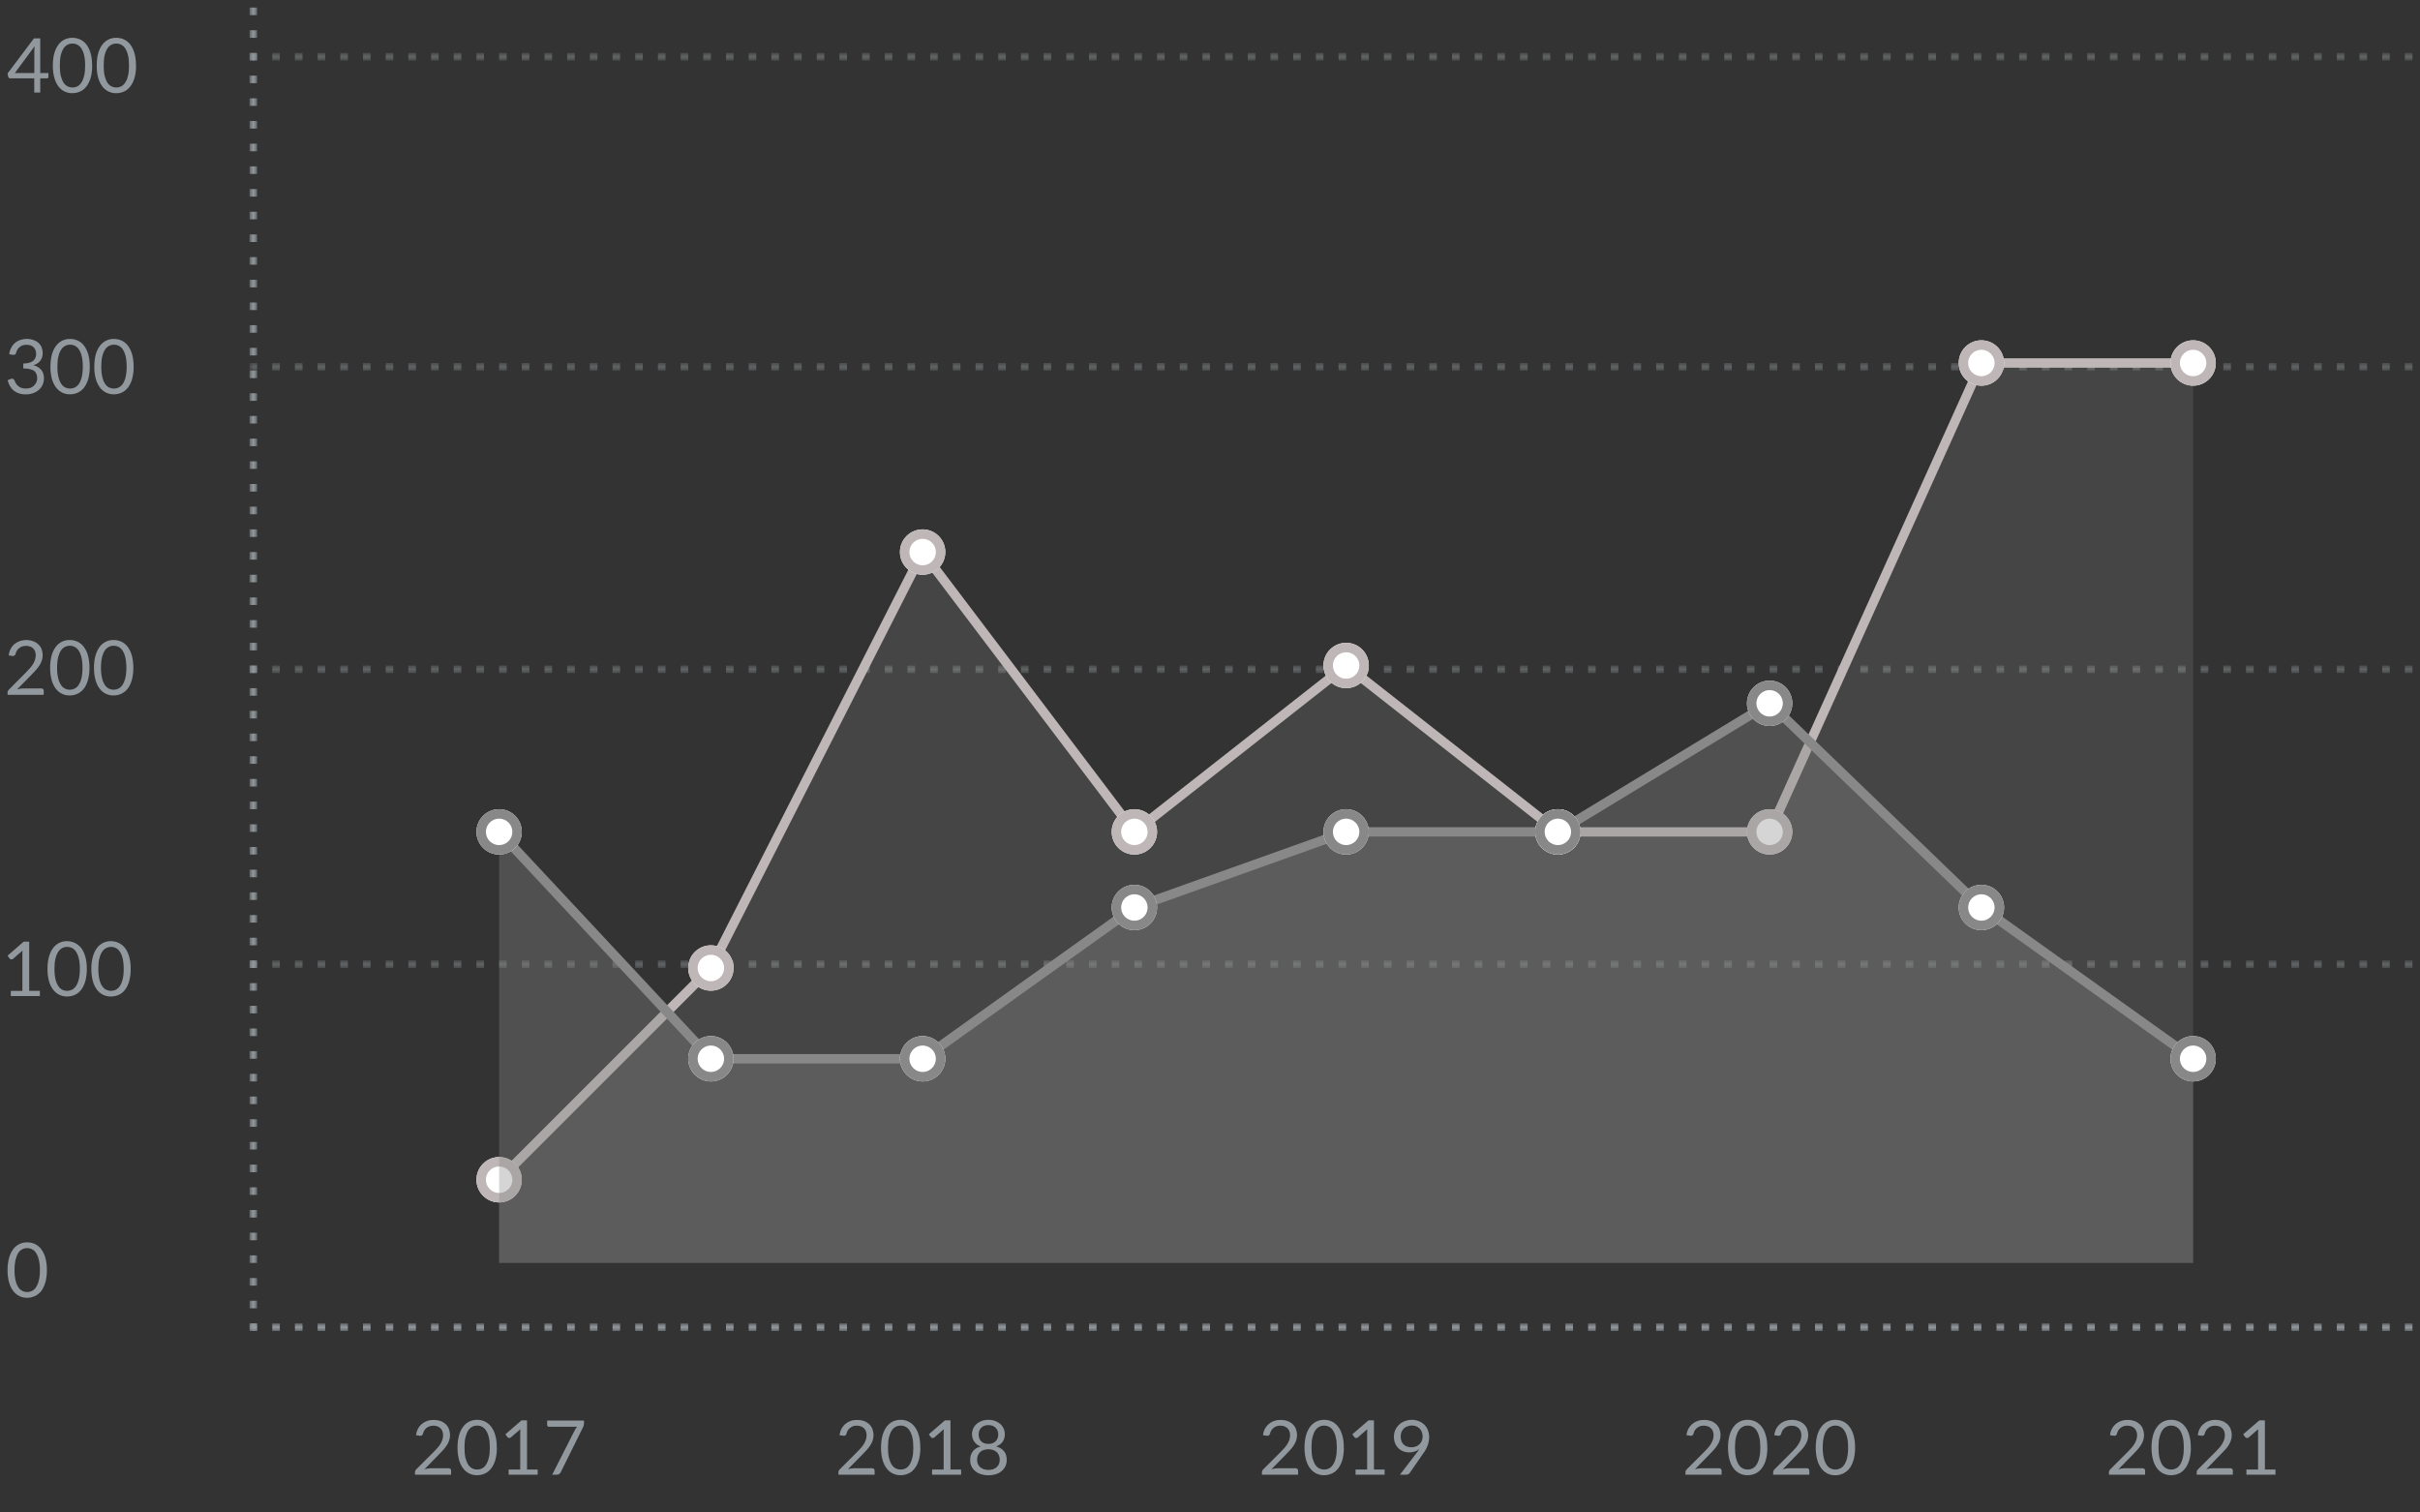 <svg width="320" height="200" viewBox="0 0 320 200" fill="none" xmlns="http://www.w3.org/2000/svg">
<rect x="0" y="0" width="320" height="200" fill="#333333" stroke="none"/>
<g clip-path="url(#clip0_2226_1572)">
<mask id="mask0_2226_1572" style="mask-type:luminance" maskUnits="userSpaceOnUse" x="0" y="0" width="320" height="200">
<path d="M0 0H320V200H0V0Z" fill="white"/>
</mask>
<g mask="url(#mask0_2226_1572)">
<mask id="mask1_2226_1572" style="mask-type:luminance" maskUnits="userSpaceOnUse" x="33" y="175" width="322" height="1">
<path d="M33 175H355V176H33V175Z" fill="white"/>
</mask>
<g mask="url(#mask1_2226_1572)">
<path fill-rule="evenodd" clip-rule="evenodd" d="M34 176V175H33V176H34ZM130 176V175H129V176H130ZM226 175V176H225V175H226ZM37 176V175H36V176H37ZM133 175V176H132V175H133ZM229 176V175H228V176H229ZM40 175V176H39V175H40ZM136 176V175H135V176H136ZM232 175V176H231V175H232ZM43 176V175H42V176H43ZM139 175V176H138V175H139ZM235 176V175H234V176H235ZM46 175V176H45V175H46ZM142 176V175H141V176H142ZM238 175V176H237V175H238ZM49 176V175H48V176H49ZM145 175V176H144V175H145ZM241 176V175H240V176H241ZM52 175V176H51V175H52ZM148 176V175H147V176H148ZM244 175V176H243V175H244ZM55 176V175H54V176H55ZM151 175V176H150V175H151ZM247 176V175H246V176H247ZM58 175V176H57V175H58ZM154 176V175H153V176H154ZM250 175V176H249V175H250ZM61 176V175H60V176H61ZM157 175V176H156V175H157ZM253 176V175H252V176H253ZM64 175V176H63V175H64ZM160 176V175H159V176H160ZM256 175V176H255V175H256ZM67 176V175H66V176H67ZM163 175V176H162V175H163ZM259 176V175H258V176H259ZM70 175V176H69V175H70ZM166 176V175H165V176H166ZM262 175V176H261V175H262ZM73 176V175H72V176H73ZM169 175V176H168V175H169ZM265 176V175H264V176H265ZM76 175V176H75V175H76ZM172 176V175H171V176H172ZM268 175V176H267V175H268ZM79 176V175H78V176H79ZM175 175V176H174V175H175ZM271 176V175H270V176H271ZM82 175V176H81V175H82ZM178 176V175H177V176H178ZM274 175V176H273V175H274ZM85 176V175H84V176H85ZM181 175V176H180V175H181ZM277 176V175H276V176H277ZM88 175V176H87V175H88ZM184 176V175H183V176H184ZM280 175V176H279V175H280ZM91 176V175H90V176H91ZM187 175V176H186V175H187ZM283 176V175H282V176H283ZM322 175V176H321V175H322ZM94 176V175H93V176H94ZM190 175V176H189V175H190ZM286 176V175H285V176H286ZM325 175V176H324V175H325ZM97 176V175H96V176H97ZM193 175V176H192V175H193ZM289 176V175H288V176H289ZM328 175V176H327V175H328ZM100 176V175H99V176H100ZM196 175V176H195V175H196ZM292 176V175H291V176H292ZM331 175V176H330V175H331ZM103 176V175H102V176H103ZM199 175V176H198V175H199ZM295 176V175H294V176H295ZM334 175V176H333V175H334ZM106 176V175H105V176H106ZM202 175V176H201V175H202ZM298 176V175H297V176H298ZM337 175V176H336V175H337ZM109 176V175H108V176H109ZM205 175V176H204V175H205ZM301 176V175H300V176H301ZM340 175V176H339V175H340ZM112 176V175H111V176H112ZM208 175V176H207V175H208ZM304 176V175H303V176H304ZM343 175V176H342V175H343ZM115 176V175H114V176H115ZM211 175V176H210V175H211ZM307 176V175H306V176H307ZM346 175V176H345V175H346ZM118 176V175H117V176H118ZM214 175V176H213V175H214ZM310 176V175H309V176H310ZM349 175V176H348V175H349ZM121 176V175H120V176H121ZM217 175V176H216V175H217ZM313 176V175H312V176H313ZM352 175V176H351V175H352ZM124 176V175H123V176H124ZM220 175V176H219V175H220ZM316 176V175H315V176H316ZM355 175V176H354V175H355ZM127 176V175H126V176H127ZM223 175V176H222V175H223ZM319 176V175H318V176H319Z" fill="#92999E"/>
</g>
<mask id="mask2_2226_1572" style="mask-type:luminance" maskUnits="userSpaceOnUse" x="33" y="127" width="322" height="1">
<path d="M33 127H355V128H33V127Z" fill="white"/>
</mask>
<g mask="url(#mask2_2226_1572)">
<path fill-rule="evenodd" clip-rule="evenodd" d="M34 128V127H33V128H34ZM130 128V127H129V128H130ZM226 127V128H225V127H226ZM37 128V127H36V128H37ZM133 127V128H132V127H133ZM229 128V127H228V128H229ZM40 127V128H39V127H40ZM136 128V127H135V128H136ZM232 127V128H231V127H232ZM43 128V127H42V128H43ZM139 127V128H138V127H139ZM235 128V127H234V128H235ZM46 127V128H45V127H46ZM142 128V127H141V128H142ZM238 127V128H237V127H238ZM49 128V127H48V128H49ZM145 127V128H144V127H145ZM241 128V127H240V128H241ZM52 127V128H51V127H52ZM148 128V127H147V128H148ZM244 127V128H243V127H244ZM55 128V127H54V128H55ZM151 127V128H150V127H151ZM247 128V127H246V128H247ZM58 127V128H57V127H58ZM154 128V127H153V128H154ZM250 127V128H249V127H250ZM61 128V127H60V128H61ZM157 127V128H156V127H157ZM253 128V127H252V128H253ZM64 127V128H63V127H64ZM160 128V127H159V128H160ZM256 127V128H255V127H256ZM67 128V127H66V128H67ZM163 127V128H162V127H163ZM259 128V127H258V128H259ZM70 127V128H69V127H70ZM166 128V127H165V128H166ZM262 127V128H261V127H262ZM73 128V127H72V128H73ZM169 127V128H168V127H169ZM265 128V127H264V128H265ZM76 127V128H75V127H76ZM172 128V127H171V128H172ZM268 127V128H267V127H268ZM79 128V127H78V128H79ZM175 127V128H174V127H175ZM271 128V127H270V128H271ZM82 127V128H81V127H82ZM178 128V127H177V128H178ZM274 127V128H273V127H274ZM85 128V127H84V128H85ZM181 127V128H180V127H181ZM277 128V127H276V128H277ZM88 127V128H87V127H88ZM184 128V127H183V128H184ZM280 127V128H279V127H280ZM91 128V127H90V128H91ZM187 127V128H186V127H187ZM283 128V127H282V128H283ZM322 127V128H321V127H322ZM94 128V127H93V128H94ZM190 127V128H189V127H190ZM286 128V127H285V128H286ZM325 127V128H324V127H325ZM97 128V127H96V128H97ZM193 127V128H192V127H193ZM289 128V127H288V128H289ZM328 127V128H327V127H328ZM100 128V127H99V128H100ZM196 127V128H195V127H196ZM292 128V127H291V128H292ZM331 127V128H330V127H331ZM103 128V127H102V128H103ZM199 127V128H198V127H199ZM295 128V127H294V128H295ZM334 127V128H333V127H334ZM106 128V127H105V128H106ZM202 127V128H201V127H202ZM298 128V127H297V128H298ZM337 127V128H336V127H337ZM109 128V127H108V128H109ZM205 127V128H204V127H205ZM301 128V127H300V128H301ZM340 127V128H339V127H340ZM112 128V127H111V128H112ZM208 127V128H207V127H208ZM304 128V127H303V128H304ZM343 127V128H342V127H343ZM115 128V127H114V128H115ZM211 127V128H210V127H211ZM307 128V127H306V128H307ZM346 127V128H345V127H346ZM118 128V127H117V128H118ZM214 127V128H213V127H214ZM310 128V127H309V128H310ZM349 127V128H348V127H349ZM121 128V127H120V128H121ZM217 127V128H216V127H217ZM313 128V127H312V128H313ZM352 127V128H351V127H352ZM124 128V127H123V128H124ZM220 127V128H219V127H220ZM316 128V127H315V128H316ZM355 127V128H354V127H355ZM127 128V127H126V128H127ZM223 127V128H222V127H223ZM319 128V127H318V128H319Z" fill="#A6ADB0" fill-opacity="0.4"/>
</g>
<mask id="mask3_2226_1572" style="mask-type:luminance" maskUnits="userSpaceOnUse" x="33" y="88" width="322" height="1">
<path d="M33 88H355V89H33V88Z" fill="white"/>
</mask>
<g mask="url(#mask3_2226_1572)">
<path fill-rule="evenodd" clip-rule="evenodd" d="M34 89V88H33V89H34ZM130 89V88H129V89H130ZM226 88V89H225V88H226ZM37 89V88H36V89H37ZM133 88V89H132V88H133ZM229 89V88H228V89H229ZM40 88V89H39V88H40ZM136 89V88H135V89H136ZM232 88V89H231V88H232ZM43 89V88H42V89H43ZM139 88V89H138V88H139ZM235 89V88H234V89H235ZM46 88V89H45V88H46ZM142 89V88H141V89H142ZM238 88V89H237V88H238ZM49 89V88H48V89H49ZM145 88V89H144V88H145ZM241 89V88H240V89H241ZM52 88V89H51V88H52ZM148 89V88H147V89H148ZM244 88V89H243V88H244ZM55 89V88H54V89H55ZM151 88V89H150V88H151ZM247 89V88H246V89H247ZM58 88V89H57V88H58ZM154 89V88H153V89H154ZM250 88V89H249V88H250ZM61 89V88H60V89H61ZM157 88V89H156V88H157ZM253 89V88H252V89H253ZM64 88V89H63V88H64ZM160 89V88H159V89H160ZM256 88V89H255V88H256ZM67 89V88H66V89H67ZM163 88V89H162V88H163ZM259 89V88H258V89H259ZM70 88V89H69V88H70ZM166 89V88H165V89H166ZM262 88V89H261V88H262ZM73 89V88H72V89H73ZM169 88V89H168V88H169ZM265 89V88H264V89H265ZM76 88V89H75V88H76ZM172 89V88H171V89H172ZM268 88V89H267V88H268ZM79 89V88H78V89H79ZM175 88V89H174V88H175ZM271 89V88H270V89H271ZM82 88V89H81V88H82ZM178 89V88H177V89H178ZM274 88V89H273V88H274ZM85 89V88H84V89H85ZM181 88V89H180V88H181ZM277 89V88H276V89H277ZM88 88V89H87V88H88ZM184 89V88H183V89H184ZM280 88V89H279V88H280ZM91 89V88H90V89H91ZM187 88V89H186V88H187ZM283 89V88H282V89H283ZM322 88V89H321V88H322ZM94 89V88H93V89H94ZM190 88V89H189V88H190ZM286 89V88H285V89H286ZM325 88V89H324V88H325ZM97 89V88H96V89H97ZM193 88V89H192V88H193ZM289 89V88H288V89H289ZM328 88V89H327V88H328ZM100 89V88H99V89H100ZM196 88V89H195V88H196ZM292 89V88H291V89H292ZM331 88V89H330V88H331ZM103 89V88H102V89H103ZM199 88V89H198V88H199ZM295 89V88H294V89H295ZM334 88V89H333V88H334ZM106 89V88H105V89H106ZM202 88V89H201V88H202ZM298 89V88H297V89H298ZM337 88V89H336V88H337ZM109 89V88H108V89H109ZM205 88V89H204V88H205ZM301 89V88H300V89H301ZM340 88V89H339V88H340ZM112 89V88H111V89H112ZM208 88V89H207V88H208ZM304 89V88H303V89H304ZM343 88V89H342V88H343ZM115 89V88H114V89H115ZM211 88V89H210V88H211ZM307 89V88H306V89H307ZM346 88V89H345V88H346ZM118 89V88H117V89H118ZM214 88V89H213V88H214ZM310 89V88H309V89H310ZM349 88V89H348V88H349ZM121 89V88H120V89H121ZM217 88V89H216V88H217ZM313 89V88H312V89H313ZM352 88V89H351V88H352ZM124 89V88H123V89H124ZM220 88V89H219V88H220ZM316 89V88H315V89H316ZM355 88V89H354V88H355ZM127 89V88H126V89H127ZM223 88V89H222V88H223ZM319 89V88H318V89H319Z" fill="#A6ADB0" fill-opacity="0.4"/>
</g>
<mask id="mask4_2226_1572" style="mask-type:luminance" maskUnits="userSpaceOnUse" x="33" y="48" width="322" height="1">
<path d="M33 48H355V49H33V48Z" fill="white"/>
</mask>
<g mask="url(#mask4_2226_1572)">
<path fill-rule="evenodd" clip-rule="evenodd" d="M34 49V48H33V49H34ZM130 49V48H129V49H130ZM226 48V49H225V48H226ZM37 49V48H36V49H37ZM133 48V49H132V48H133ZM229 49V48H228V49H229ZM40 48V49H39V48H40ZM136 49V48H135V49H136ZM232 48V49H231V48H232ZM43 49V48H42V49H43ZM139 48V49H138V48H139ZM235 49V48H234V49H235ZM46 48V49H45V48H46ZM142 49V48H141V49H142ZM238 48V49H237V48H238ZM49 49V48H48V49H49ZM145 48V49H144V48H145ZM241 49V48H240V49H241ZM52 48V49H51V48H52ZM148 49V48H147V49H148ZM244 48V49H243V48H244ZM55 49V48H54V49H55ZM151 48V49H150V48H151ZM247 49V48H246V49H247ZM58 48V49H57V48H58ZM154 49V48H153V49H154ZM250 48V49H249V48H250ZM61 49V48H60V49H61ZM157 48V49H156V48H157ZM253 49V48H252V49H253ZM64 48V49H63V48H64ZM160 49V48H159V49H160ZM256 48V49H255V48H256ZM67 49V48H66V49H67ZM163 48V49H162V48H163ZM259 49V48H258V49H259ZM70 48V49H69V48H70ZM166 49V48H165V49H166ZM262 48V49H261V48H262ZM73 49V48H72V49H73ZM169 48V49H168V48H169ZM265 49V48H264V49H265ZM76 48V49H75V48H76ZM172 49V48H171V49H172ZM268 48V49H267V48H268ZM79 49V48H78V49H79ZM175 48V49H174V48H175ZM271 49V48H270V49H271ZM82 48V49H81V48H82ZM178 49V48H177V49H178ZM274 48V49H273V48H274ZM85 49V48H84V49H85ZM181 48V49H180V48H181ZM277 49V48H276V49H277ZM88 48V49H87V48H88ZM184 49V48H183V49H184ZM280 48V49H279V48H280ZM91 49V48H90V49H91ZM187 48V49H186V48H187ZM283 49V48H282V49H283ZM322 48V49H321V48H322ZM94 49V48H93V49H94ZM190 48V49H189V48H190ZM286 49V48H285V49H286ZM325 48V49H324V48H325ZM97 49V48H96V49H97ZM193 48V49H192V48H193ZM289 49V48H288V49H289ZM328 48V49H327V48H328ZM100 49V48H99V49H100ZM196 48V49H195V48H196ZM292 49V48H291V49H292ZM331 48V49H330V48H331ZM103 49V48H102V49H103ZM199 48V49H198V48H199ZM295 49V48H294V49H295ZM334 48V49H333V48H334ZM106 49V48H105V49H106ZM202 48V49H201V48H202ZM298 49V48H297V49H298ZM337 48V49H336V48H337ZM109 49V48H108V49H109ZM205 48V49H204V48H205ZM301 49V48H300V49H301ZM340 48V49H339V48H340ZM112 49V48H111V49H112ZM208 48V49H207V48H208ZM304 49V48H303V49H304ZM343 48V49H342V48H343ZM115 49V48H114V49H115ZM211 48V49H210V48H211ZM307 49V48H306V49H307ZM346 48V49H345V48H346ZM118 49V48H117V49H118ZM214 48V49H213V48H214ZM310 49V48H309V49H310ZM349 48V49H348V48H349ZM121 49V48H120V49H121ZM217 48V49H216V48H217ZM313 49V48H312V49H313ZM352 48V49H351V48H352ZM124 49V48H123V49H124ZM220 48V49H219V48H220ZM316 49V48H315V49H316ZM355 48V49H354V48H355ZM127 49V48H126V49H127ZM223 48V49H222V48H223ZM319 49V48H318V49H319Z" fill="#A6ADB0" fill-opacity="0.4"/>
</g>
<mask id="mask5_2226_1572" style="mask-type:luminance" maskUnits="userSpaceOnUse" x="33" y="7" width="322" height="1">
<path d="M33 7H355V8H33V7Z" fill="white"/>
</mask>
<g mask="url(#mask5_2226_1572)">
<path fill-rule="evenodd" clip-rule="evenodd" d="M34 8V7H33V8H34ZM130 8V7H129V8H130ZM226 7V8H225V7H226ZM37 8V7H36V8H37ZM133 7V8H132V7H133ZM229 8V7H228V8H229ZM40 7V8H39V7H40ZM136 8V7H135V8H136ZM232 7V8H231V7H232ZM43 8V7H42V8H43ZM139 7V8H138V7H139ZM235 8V7H234V8H235ZM46 7V8H45V7H46ZM142 8V7H141V8H142ZM238 7V8H237V7H238ZM49 8V7H48V8H49ZM145 7V8H144V7H145ZM241 8V7H240V8H241ZM52 7V8H51V7H52ZM148 8V7H147V8H148ZM244 7V8H243V7H244ZM55 8V7H54V8H55ZM151 7V8H150V7H151ZM247 8V7H246V8H247ZM58 7V8H57V7H58ZM154 8V7H153V8H154ZM250 7V8H249V7H250ZM61 8V7H60V8H61ZM157 7V8H156V7H157ZM253 8V7H252V8H253ZM64 7V8H63V7H64ZM160 8V7H159V8H160ZM256 7V8H255V7H256ZM67 8V7H66V8H67ZM163 7V8H162V7H163ZM259 8V7H258V8H259ZM70 7V8H69V7H70ZM166 8V7H165V8H166ZM262 7V8H261V7H262ZM73 8V7H72V8H73ZM169 7V8H168V7H169ZM265 8V7H264V8H265ZM76 7V8H75V7H76ZM172 8V7H171V8H172ZM268 7V8H267V7H268ZM79 8V7H78V8H79ZM175 7V8H174V7H175ZM271 8V7H270V8H271ZM82 7V8H81V7H82ZM178 8V7H177V8H178ZM274 7V8H273V7H274ZM85 8V7H84V8H85ZM181 7V8H180V7H181ZM277 8V7H276V8H277ZM88 7V8H87V7H88ZM184 8V7H183V8H184ZM280 7V8H279V7H280ZM91 8V7H90V8H91ZM187 7V8H186V7H187ZM283 8V7H282V8H283ZM322 7V8H321V7H322ZM94 8V7H93V8H94ZM190 7V8H189V7H190ZM286 8V7H285V8H286ZM325 7V8H324V7H325ZM97 8V7H96V8H97ZM193 7V8H192V7H193ZM289 8V7H288V8H289ZM328 7V8H327V7H328ZM100 8V7H99V8H100ZM196 7V8H195V7H196ZM292 8V7H291V8H292ZM331 7V8H330V7H331ZM103 8V7H102V8H103ZM199 7V8H198V7H199ZM295 8V7H294V8H295ZM334 7V8H333V7H334ZM106 8V7H105V8H106ZM202 7V8H201V7H202ZM298 8V7H297V8H298ZM337 7V8H336V7H337ZM109 8V7H108V8H109ZM205 7V8H204V7H205ZM301 8V7H300V8H301ZM340 7V8H339V7H340ZM112 8V7H111V8H112ZM208 7V8H207V7H208ZM304 8V7H303V8H304ZM343 7V8H342V7H343ZM115 8V7H114V8H115ZM211 7V8H210V7H211ZM307 8V7H306V8H307ZM346 7V8H345V7H346ZM118 8V7H117V8H118ZM214 7V8H213V7H214ZM310 8V7H309V8H310ZM349 7V8H348V7H349ZM121 8V7H120V8H121ZM217 7V8H216V7H217ZM313 8V7H312V8H313ZM352 7V8H351V7H352ZM124 8V7H123V8H124ZM220 7V8H219V7H220ZM316 8V7H315V8H316ZM355 7V8H354V7H355ZM127 8V7H126V8H127ZM223 7V8H222V7H223ZM319 8V7H318V8H319Z" fill="#A6ADB0" fill-opacity="0.4"/>
</g>
<mask id="mask6_2226_1572" style="mask-type:luminance" maskUnits="userSpaceOnUse" x="33" y="-146" width="1" height="322">
<path d="M33 176L33 -146H34L34 176H33Z" fill="white"/>
</mask>
<g mask="url(#mask6_2226_1572)">
<path fill-rule="evenodd" clip-rule="evenodd" d="M34 175H33V176H34V175ZM34 79H33V80H34V79ZM33 -17H34V-16H33V-17ZM34 172H33V173H34V172ZM33 76H34V77H33V76ZM34 -20H33V-19H34V-20ZM33 169H34V170H33V169ZM34 73H33V74H34V73ZM33 -23H34V-22H33V-23ZM34 166H33V167H34V166ZM33 70H34V71H33V70ZM34 -26H33V-25H34V-26ZM33 163H34V164H33V163ZM34 67H33V68H34V67ZM33 -29H34V-28H33V-29ZM34 160H33V161H34V160ZM33 64H34V65H33V64ZM34 -32H33V-31H34V-32ZM33 157H34V158H33V157ZM34 61H33V62H34V61ZM33 -35H34V-34H33V-35ZM34 154H33V155H34V154ZM33 58H34V59H33V58ZM34 -38H33V-37H34V-38ZM33 151H34V152H33V151ZM34 55H33V56H34V55ZM33 -41H34V-40H33V-41ZM34 148H33V149H34V148ZM33 52H34V53H33V52ZM34 -44H33V-43H34V-44ZM33 145H34V146H33V145ZM34 49H33V50H34V49ZM33 -47H34V-46H33V-47ZM34 142H33V143H34V142ZM33 46H34V47H33V46ZM34 -50H33V-49H34V-50ZM33 139H34V140H33V139ZM34 43H33V44H34V43ZM33 -53H34V-52H33V-53ZM34 136H33V137H34V136ZM33 40H34V41H33V40ZM34 -56H33V-55H34V-56ZM33 133H34V134H33V133ZM34 37H33V38H34V37ZM33 -59H34V-58H33V-59ZM34 130H33V131H34V130ZM33 34H34V35H33V34ZM34 -62H33V-61H34V-62ZM33 127H34V128H33V127ZM34 31H33V32H34V31ZM33 -65H34V-64H33V-65ZM34 124H33V125H34V124ZM33 28H34V29H33V28ZM34 -68H33V-67H34V-68ZM33 121H34V122H33V121ZM34 25H33V26H34V25ZM33 -71H34V-70H33V-71ZM34 118H33V119H34V118ZM33 22H34V23H33V22ZM34 -74H33V-73H34V-74ZM33 -113H34V-112H33V-113ZM34 115H33V116H34V115ZM33 19H34V20H33V19ZM34 -77H33V-76H34V-77ZM33 -116H34V-115H33V-116ZM34 112H33V113H34V112ZM33 16H34V17H33V16ZM34 -80H33V-79H34V-80ZM33 -119H34V-118H33V-119ZM34 109H33V110H34V109ZM33 13H34V14H33V13ZM34 -83H33V-82H34V-83ZM33 -122H34V-121H33V-122ZM34 106H33V107H34V106ZM33 10H34V11H33V10ZM34 -86H33V-85H34V-86ZM33 -125H34V-124H33V-125ZM34 103H33V104H34V103ZM33 7H34V8H33V7ZM34 -89H33V-88H34V-89ZM33 -128H34V-127H33V-128ZM34 100H33V101H34V100ZM33 4H34V5H33V4ZM34 -92H33V-91H34V-92ZM33 -131H34V-130H33V-131ZM34 97H33V98H34V97ZM33 1H34V2H33V1ZM34 -95H33V-94H34V-95ZM33 -134H34V-133H33V-134ZM34 94H33V95H34V94ZM33 -2H34V-1H33V-2ZM34 -98H33V-97H34V-98ZM33 -137H34V-136H33V-137ZM34 91H33V92H34V91ZM33 -5H34V-4H33V-5ZM34 -101H33V-100H34V-101ZM33 -140H34V-139H33V-140ZM34 88H33V89H34V88ZM33 -8H34V-7H33V-8ZM34 -104H33V-103H34V-104ZM33 -143H34V-142H33V-143ZM34 85H33V86H34V85ZM33 -11H34V-10H33V-11ZM34 -107H33V-106H34V-107ZM33 -146H34V-145H33V-146ZM34 82H33V83H34V82ZM33 -14H34V-13H33V-14ZM34 -110H33V-109H34V-110Z" fill="#92999E"/>
</g>
<path d="M94 128L66 156V167H290V48H262L234 110H206L178 88L150 110L122 73L94 128Z" fill="#B3B3B3" fill-opacity="0.15"/>
<path fill-rule="evenodd" clip-rule="evenodd" d="M261.6 47.38H290V48.62H262.4L234.4 110.62H205.78L178 88.8L149.89 110.9L122.1 74.18L94.51 128.38L66.44 156.45L65.56 155.57L93.49 127.64L121.89 71.84L150.11 109.12L178 87.22L206.22 109.39H233.6L261.6 47.39V47.38Z" fill="#BFB7B7"/>
<path d="M69 156C69 156.796 68.684 157.559 68.121 158.121C67.559 158.684 66.796 159 66 159C65.204 159 64.441 158.684 63.879 158.121C63.316 157.559 63 156.796 63 156C63 155.204 63.316 154.441 63.879 153.879C64.441 153.316 65.204 153 66 153C66.796 153 67.559 153.316 68.121 153.879C68.684 154.441 69 155.204 69 156Z" fill="white"/>
<path fill-rule="evenodd" clip-rule="evenodd" d="M66 157.75C66.464 157.75 66.909 157.566 67.237 157.237C67.566 156.909 67.75 156.464 67.75 156C67.75 155.536 67.566 155.091 67.237 154.763C66.909 154.434 66.464 154.25 66 154.25C65.536 154.25 65.091 154.434 64.763 154.763C64.434 155.091 64.25 155.536 64.25 156C64.25 156.464 64.434 156.909 64.763 157.237C65.091 157.566 65.536 157.75 66 157.75ZM66 159C66.796 159 67.559 158.684 68.121 158.121C68.684 157.559 69 156.796 69 156C69 155.204 68.684 154.441 68.121 153.879C67.559 153.316 66.796 153 66 153C65.204 153 64.441 153.316 63.879 153.879C63.316 154.441 63 155.204 63 156C63 156.796 63.316 157.559 63.879 158.121C64.441 158.684 65.204 159 66 159Z" fill="#BFB7B7"/>
<path d="M97 128C97 128.394 96.922 128.784 96.772 129.148C96.621 129.512 96.4 129.843 96.121 130.121C95.843 130.4 95.512 130.621 95.148 130.772C94.784 130.922 94.394 131 94 131C93.606 131 93.216 130.922 92.852 130.772C92.488 130.621 92.157 130.4 91.879 130.121C91.6 129.843 91.379 129.512 91.228 129.148C91.078 128.784 91 128.394 91 128C91 127.204 91.316 126.441 91.879 125.879C92.441 125.316 93.204 125 94 125C94.796 125 95.559 125.316 96.121 125.879C96.684 126.441 97 127.204 97 128Z" fill="white"/>
<path fill-rule="evenodd" clip-rule="evenodd" d="M94 129.75C94.464 129.75 94.909 129.566 95.237 129.237C95.566 128.909 95.75 128.464 95.75 128C95.75 127.536 95.566 127.091 95.237 126.763C94.909 126.434 94.464 126.25 94 126.25C93.536 126.25 93.091 126.434 92.763 126.763C92.434 127.091 92.25 127.536 92.25 128C92.25 128.464 92.434 128.909 92.763 129.237C93.091 129.566 93.536 129.75 94 129.75ZM94 131C94.796 131 95.559 130.684 96.121 130.121C96.684 129.559 97 128.796 97 128C97 127.204 96.684 126.441 96.121 125.879C95.559 125.316 94.796 125 94 125C93.204 125 92.441 125.316 91.879 125.879C91.316 126.441 91 127.204 91 128C91 128.796 91.316 129.559 91.879 130.121C92.441 130.684 93.204 131 94 131Z" fill="#BFB7B7"/>
<path d="M125 73C125 73.796 124.684 74.559 124.121 75.121C123.559 75.684 122.796 76 122 76C121.204 76 120.441 75.684 119.879 75.121C119.316 74.559 119 73.796 119 73C119 72.204 119.316 71.441 119.879 70.879C120.441 70.316 121.204 70 122 70C122.796 70 123.559 70.316 124.121 70.879C124.684 71.441 125 72.204 125 73Z" fill="white"/>
<path fill-rule="evenodd" clip-rule="evenodd" d="M122 74.75C122.464 74.75 122.909 74.566 123.237 74.237C123.566 73.909 123.75 73.464 123.75 73C123.75 72.536 123.566 72.091 123.237 71.763C122.909 71.434 122.464 71.25 122 71.25C121.536 71.25 121.091 71.434 120.763 71.763C120.434 72.091 120.25 72.536 120.25 73C120.25 73.464 120.434 73.909 120.763 74.237C121.091 74.566 121.536 74.75 122 74.75ZM122 76C122.796 76 123.559 75.684 124.121 75.121C124.684 74.559 125 73.796 125 73C125 72.204 124.684 71.441 124.121 70.879C123.559 70.316 122.796 70 122 70C121.204 70 120.441 70.316 119.879 70.879C119.316 71.441 119 72.204 119 73C119 73.796 119.316 74.559 119.879 75.121C120.441 75.684 121.204 76 122 76Z" fill="#BFB7B7"/>
<path d="M153 110C153 110.796 152.684 111.559 152.121 112.121C151.559 112.684 150.796 113 150 113C149.204 113 148.441 112.684 147.879 112.121C147.316 111.559 147 110.796 147 110C147 109.204 147.316 108.441 147.879 107.879C148.441 107.316 149.204 107 150 107C150.796 107 151.559 107.316 152.121 107.879C152.684 108.441 153 109.204 153 110Z" fill="white"/>
<path fill-rule="evenodd" clip-rule="evenodd" d="M150 111.75C150.464 111.75 150.909 111.566 151.237 111.237C151.566 110.909 151.75 110.464 151.75 110C151.75 109.536 151.566 109.091 151.237 108.763C150.909 108.434 150.464 108.25 150 108.25C149.536 108.25 149.091 108.434 148.763 108.763C148.434 109.091 148.25 109.536 148.25 110C148.25 110.464 148.434 110.909 148.763 111.237C149.091 111.566 149.536 111.75 150 111.75ZM150 113C150.796 113 151.559 112.684 152.121 112.121C152.684 111.559 153 110.796 153 110C153 109.204 152.684 108.441 152.121 107.879C151.559 107.316 150.796 107 150 107C149.204 107 148.441 107.316 147.879 107.879C147.316 108.441 147 109.204 147 110C147 110.796 147.316 111.559 147.879 112.121C148.441 112.684 149.204 113 150 113Z" fill="#BFB7B7"/>
<path d="M181 88C181 88.796 180.684 89.559 180.121 90.121C179.559 90.684 178.796 91 178 91C177.204 91 176.441 90.684 175.879 90.121C175.316 89.559 175 88.796 175 88C175 87.204 175.316 86.441 175.879 85.879C176.441 85.316 177.204 85 178 85C178.796 85 179.559 85.316 180.121 85.879C180.684 86.441 181 87.204 181 88Z" fill="white"/>
<path fill-rule="evenodd" clip-rule="evenodd" d="M178 89.75C178.464 89.75 178.909 89.566 179.237 89.237C179.566 88.909 179.75 88.464 179.75 88C179.75 87.536 179.566 87.091 179.237 86.763C178.909 86.434 178.464 86.25 178 86.25C177.536 86.25 177.091 86.434 176.763 86.763C176.434 87.091 176.25 87.536 176.25 88C176.25 88.464 176.434 88.909 176.763 89.237C177.091 89.566 177.536 89.75 178 89.75ZM178 91C178.796 91 179.559 90.684 180.121 90.121C180.684 89.559 181 88.796 181 88C181 87.204 180.684 86.441 180.121 85.879C179.559 85.316 178.796 85 178 85C177.204 85 176.441 85.316 175.879 85.879C175.316 86.441 175 87.204 175 88C175 88.796 175.316 89.559 175.879 90.121C176.441 90.684 177.204 91 178 91Z" fill="#BFB7B7"/>
<path d="M209 110C209 110.796 208.684 111.559 208.121 112.121C207.559 112.684 206.796 113 206 113C205.204 113 204.441 112.684 203.879 112.121C203.316 111.559 203 110.796 203 110C203 109.204 203.316 108.441 203.879 107.879C204.441 107.316 205.204 107 206 107C206.796 107 207.559 107.316 208.121 107.879C208.684 108.441 209 109.204 209 110Z" fill="white"/>
<path fill-rule="evenodd" clip-rule="evenodd" d="M206 111.75C206.464 111.75 206.909 111.566 207.237 111.237C207.566 110.909 207.75 110.464 207.75 110C207.75 109.536 207.566 109.091 207.237 108.763C206.909 108.434 206.464 108.25 206 108.25C205.536 108.25 205.091 108.434 204.763 108.763C204.434 109.091 204.25 109.536 204.25 110C204.25 110.464 204.434 110.909 204.763 111.237C205.091 111.566 205.536 111.75 206 111.75ZM206 113C206.796 113 207.559 112.684 208.121 112.121C208.684 111.559 209 110.796 209 110C209 109.204 208.684 108.441 208.121 107.879C207.559 107.316 206.796 107 206 107C205.204 107 204.441 107.316 203.879 107.879C203.316 108.441 203 109.204 203 110C203 110.796 203.316 111.559 203.879 112.121C204.441 112.684 205.204 113 206 113Z" fill="#BFB7B7"/>
<path d="M237 110C237 110.796 236.684 111.559 236.121 112.121C235.559 112.684 234.796 113 234 113C233.204 113 232.441 112.684 231.879 112.121C231.316 111.559 231 110.796 231 110C231 109.204 231.316 108.441 231.879 107.879C232.441 107.316 233.204 107 234 107C234.796 107 235.559 107.316 236.121 107.879C236.684 108.441 237 109.204 237 110Z" fill="white"/>
<path fill-rule="evenodd" clip-rule="evenodd" d="M234 111.75C234.464 111.75 234.909 111.566 235.237 111.237C235.566 110.909 235.75 110.464 235.75 110C235.75 109.536 235.566 109.091 235.237 108.763C234.909 108.434 234.464 108.25 234 108.25C233.536 108.25 233.091 108.434 232.763 108.763C232.434 109.091 232.25 109.536 232.25 110C232.25 110.464 232.434 110.909 232.763 111.237C233.091 111.566 233.536 111.75 234 111.75ZM234 113C234.796 113 235.559 112.684 236.121 112.121C236.684 111.559 237 110.796 237 110C237 109.204 236.684 108.441 236.121 107.879C235.559 107.316 234.796 107 234 107C233.204 107 232.441 107.316 231.879 107.879C231.316 108.441 231 109.204 231 110C231 110.796 231.316 111.559 231.879 112.121C232.441 112.684 233.204 113 234 113Z" fill="#BFB7B7"/>
<path d="M265 48C265 48.796 264.684 49.559 264.121 50.121C263.559 50.684 262.796 51 262 51C261.204 51 260.441 50.684 259.879 50.121C259.316 49.559 259 48.796 259 48C259 47.204 259.316 46.441 259.879 45.879C260.441 45.316 261.204 45 262 45C262.796 45 263.559 45.316 264.121 45.879C264.684 46.441 265 47.204 265 48Z" fill="white"/>
<path fill-rule="evenodd" clip-rule="evenodd" d="M262 49.75C262.464 49.75 262.909 49.566 263.237 49.237C263.566 48.909 263.75 48.464 263.75 48C263.75 47.536 263.566 47.091 263.237 46.763C262.909 46.434 262.464 46.25 262 46.25C261.536 46.25 261.091 46.434 260.763 46.763C260.434 47.091 260.25 47.536 260.25 48C260.25 48.464 260.434 48.909 260.763 49.237C261.091 49.566 261.536 49.75 262 49.75ZM262 51C262.796 51 263.559 50.684 264.121 50.121C264.684 49.559 265 48.796 265 48C265 47.204 264.684 46.441 264.121 45.879C263.559 45.316 262.796 45 262 45C261.204 45 260.441 45.316 259.879 45.879C259.316 46.441 259 47.204 259 48C259 48.796 259.316 49.559 259.879 50.121C260.441 50.684 261.204 51 262 51Z" fill="#BFB7B7"/>
<path d="M293 48C293 48.796 292.684 49.559 292.121 50.121C291.559 50.684 290.796 51 290 51C289.204 51 288.441 50.684 287.879 50.121C287.316 49.559 287 48.796 287 48C287 47.204 287.316 46.441 287.879 45.879C288.441 45.316 289.204 45 290 45C290.796 45 291.559 45.316 292.121 45.879C292.684 46.441 293 47.204 293 48Z" fill="white"/>
<path fill-rule="evenodd" clip-rule="evenodd" d="M290 49.75C290.464 49.75 290.909 49.566 291.237 49.237C291.566 48.909 291.75 48.464 291.75 48C291.75 47.536 291.566 47.091 291.237 46.763C290.909 46.434 290.464 46.25 290 46.25C289.536 46.25 289.091 46.434 288.763 46.763C288.434 47.091 288.25 47.536 288.25 48C288.25 48.464 288.434 48.909 288.763 49.237C289.091 49.566 289.536 49.75 290 49.75ZM290 51C290.796 51 291.559 50.684 292.121 50.121C292.684 49.559 293 48.796 293 48C293 47.204 292.684 46.441 292.121 45.879C291.559 45.316 290.796 45 290 45C289.204 45 288.441 45.316 287.879 45.879C287.316 46.441 287 47.204 287 48C287 48.796 287.316 49.559 287.879 50.121C288.441 50.684 289.204 51 290 51Z" fill="#BFB7B7"/>
<path d="M262 120L290 140V167H66V110L94 140H122L150 120L178 110H206L234 93L262 120Z" fill="#888888" fill-opacity="0.35"/>
<path fill-rule="evenodd" clip-rule="evenodd" d="M234.09 92.22L205.82 109.38H177.9L149.72 119.44L121.81 139.38H94.27L66.46 109.58L65.54 110.43L93.73 140.63H122.2L150.3 120.56L178.1 110.62H206.18L233.91 93.78L261.6 120.48L289.64 140.51L290.36 139.49L262.4 119.52L234.09 92.22Z" fill="#888888"/>
<path d="M287 140C287 140.796 287.316 141.559 287.879 142.121C288.441 142.684 289.204 143 290 143C290.796 143 291.559 142.684 292.121 142.121C292.684 141.559 293 140.796 293 140C293 139.204 292.684 138.441 292.121 137.879C291.559 137.316 290.796 137 290 137C289.204 137 288.441 137.316 287.879 137.879C287.316 138.441 287 139.204 287 140Z" fill="white"/>
<path fill-rule="evenodd" clip-rule="evenodd" d="M290 141.75C289.536 141.75 289.091 141.566 288.763 141.237C288.434 140.909 288.25 140.464 288.25 140C288.25 139.536 288.434 139.091 288.763 138.763C289.091 138.434 289.536 138.25 290 138.25C290.464 138.25 290.909 138.434 291.237 138.763C291.566 139.091 291.75 139.536 291.75 140C291.75 140.464 291.566 140.909 291.237 141.237C290.909 141.566 290.464 141.75 290 141.75ZM290 143C289.204 143 288.441 142.684 287.879 142.121C287.316 141.559 287 140.796 287 140C287 139.204 287.316 138.441 287.879 137.879C288.441 137.316 289.204 137 290 137C290.796 137 291.559 137.316 292.121 137.879C292.684 138.441 293 139.204 293 140C293 140.796 292.684 141.559 292.121 142.121C291.559 142.684 290.796 143 290 143Z" fill="#888888"/>
<path d="M259 120C259 120.796 259.316 121.559 259.879 122.121C260.441 122.684 261.204 123 262 123C262.796 123 263.559 122.684 264.121 122.121C264.684 121.559 265 120.796 265 120C265 119.204 264.684 118.441 264.121 117.879C263.559 117.316 262.796 117 262 117C261.204 117 260.441 117.316 259.879 117.879C259.316 118.441 259 119.204 259 120Z" fill="white"/>
<path fill-rule="evenodd" clip-rule="evenodd" d="M262 121.75C261.536 121.75 261.091 121.566 260.763 121.237C260.434 120.909 260.25 120.464 260.25 120C260.25 119.536 260.434 119.091 260.763 118.763C261.091 118.434 261.536 118.25 262 118.25C262.464 118.25 262.909 118.434 263.237 118.763C263.566 119.091 263.75 119.536 263.75 120C263.75 120.464 263.566 120.909 263.237 121.237C262.909 121.566 262.464 121.75 262 121.75ZM262 123C261.204 123 260.441 122.684 259.879 122.121C259.316 121.559 259 120.796 259 120C259 119.204 259.316 118.441 259.879 117.879C260.441 117.316 261.204 117 262 117C262.796 117 263.559 117.316 264.121 117.879C264.684 118.441 265 119.204 265 120C265 120.796 264.684 121.559 264.121 122.121C263.559 122.684 262.796 123 262 123Z" fill="#888888"/>
<path d="M231 93C231 93.796 231.316 94.559 231.879 95.121C232.441 95.684 233.204 96 234 96C234.796 96 235.559 95.684 236.121 95.121C236.684 94.559 237 93.796 237 93C237 92.204 236.684 91.441 236.121 90.879C235.559 90.316 234.796 90 234 90C233.204 90 232.441 90.316 231.879 90.879C231.316 91.441 231 92.204 231 93Z" fill="white"/>
<path fill-rule="evenodd" clip-rule="evenodd" d="M234 94.75C233.536 94.75 233.091 94.566 232.763 94.237C232.434 93.909 232.25 93.464 232.25 93C232.25 92.536 232.434 92.091 232.763 91.763C233.091 91.434 233.536 91.25 234 91.25C234.464 91.25 234.909 91.434 235.237 91.763C235.566 92.091 235.75 92.536 235.75 93C235.75 93.464 235.566 93.909 235.237 94.237C234.909 94.566 234.464 94.75 234 94.75ZM234 96C233.204 96 232.441 95.684 231.879 95.121C231.316 94.559 231 93.796 231 93C231 92.204 231.316 91.441 231.879 90.879C232.441 90.316 233.204 90 234 90C234.796 90 235.559 90.316 236.121 90.879C236.684 91.441 237 92.204 237 93C237 93.796 236.684 94.559 236.121 95.121C235.559 95.684 234.796 96 234 96Z" fill="#888888"/>
<path d="M203 110C203 110.796 203.316 111.559 203.879 112.121C204.441 112.684 205.204 113 206 113C206.796 113 207.559 112.684 208.121 112.121C208.684 111.559 209 110.796 209 110C209 109.204 208.684 108.441 208.121 107.879C207.559 107.316 206.796 107 206 107C205.204 107 204.441 107.316 203.879 107.879C203.316 108.441 203 109.204 203 110Z" fill="white"/>
<path fill-rule="evenodd" clip-rule="evenodd" d="M206 111.75C205.536 111.75 205.091 111.566 204.763 111.237C204.434 110.909 204.25 110.464 204.25 110C204.25 109.536 204.434 109.091 204.763 108.763C205.091 108.434 205.536 108.25 206 108.25C206.464 108.25 206.909 108.434 207.237 108.763C207.566 109.091 207.75 109.536 207.75 110C207.75 110.464 207.566 110.909 207.237 111.237C206.909 111.566 206.464 111.75 206 111.75ZM206 113C205.204 113 204.441 112.684 203.879 112.121C203.316 111.559 203 110.796 203 110C203 109.204 203.316 108.441 203.879 107.879C204.441 107.316 205.204 107 206 107C206.796 107 207.559 107.316 208.121 107.879C208.684 108.441 209 109.204 209 110C209 110.796 208.684 111.559 208.121 112.121C207.559 112.684 206.796 113 206 113Z" fill="#888888"/>
<path d="M175 110C175 110.796 175.316 111.559 175.879 112.121C176.441 112.684 177.204 113 178 113C178.796 113 179.559 112.684 180.121 112.121C180.684 111.559 181 110.796 181 110C181 109.204 180.684 108.441 180.121 107.879C179.559 107.316 178.796 107 178 107C177.204 107 176.441 107.316 175.879 107.879C175.316 108.441 175 109.204 175 110Z" fill="white"/>
<path fill-rule="evenodd" clip-rule="evenodd" d="M178 111.75C177.536 111.75 177.091 111.566 176.763 111.237C176.434 110.909 176.25 110.464 176.25 110C176.25 109.536 176.434 109.091 176.763 108.763C177.091 108.434 177.536 108.25 178 108.25C178.464 108.25 178.909 108.434 179.237 108.763C179.566 109.091 179.75 109.536 179.75 110C179.75 110.464 179.566 110.909 179.237 111.237C178.909 111.566 178.464 111.75 178 111.75ZM178 113C177.204 113 176.441 112.684 175.879 112.121C175.316 111.559 175 110.796 175 110C175 109.204 175.316 108.441 175.879 107.879C176.441 107.316 177.204 107 178 107C178.796 107 179.559 107.316 180.121 107.879C180.684 108.441 181 109.204 181 110C181 110.796 180.684 111.559 180.121 112.121C179.559 112.684 178.796 113 178 113Z" fill="#888888"/>
<path d="M147 120C147 120.796 147.316 121.559 147.879 122.121C148.441 122.684 149.204 123 150 123C150.796 123 151.559 122.684 152.121 122.121C152.684 121.559 153 120.796 153 120C153 119.204 152.684 118.441 152.121 117.879C151.559 117.316 150.796 117 150 117C149.204 117 148.441 117.316 147.879 117.879C147.316 118.441 147 119.204 147 120Z" fill="white"/>
<path fill-rule="evenodd" clip-rule="evenodd" d="M150 121.75C149.536 121.75 149.091 121.566 148.763 121.237C148.434 120.909 148.25 120.464 148.25 120C148.25 119.536 148.434 119.091 148.763 118.763C149.091 118.434 149.536 118.25 150 118.25C150.464 118.25 150.909 118.434 151.237 118.763C151.566 119.091 151.75 119.536 151.75 120C151.75 120.464 151.566 120.909 151.237 121.237C150.909 121.566 150.464 121.75 150 121.75ZM150 123C149.204 123 148.441 122.684 147.879 122.121C147.316 121.559 147 120.796 147 120C147 119.204 147.316 118.441 147.879 117.879C148.441 117.316 149.204 117 150 117C150.796 117 151.559 117.316 152.121 117.879C152.684 118.441 153 119.204 153 120C153 120.796 152.684 121.559 152.121 122.121C151.559 122.684 150.796 123 150 123Z" fill="#888888"/>
<path d="M119 140C119 140.796 119.316 141.559 119.879 142.121C120.441 142.684 121.204 143 122 143C122.796 143 123.559 142.684 124.121 142.121C124.684 141.559 125 140.796 125 140C125 139.204 124.684 138.441 124.121 137.879C123.559 137.316 122.796 137 122 137C121.204 137 120.441 137.316 119.879 137.879C119.316 138.441 119 139.204 119 140Z" fill="white"/>
<path fill-rule="evenodd" clip-rule="evenodd" d="M122 141.75C121.536 141.75 121.091 141.566 120.763 141.237C120.434 140.909 120.25 140.464 120.25 140C120.25 139.536 120.434 139.091 120.763 138.763C121.091 138.434 121.536 138.25 122 138.25C122.464 138.25 122.909 138.434 123.237 138.763C123.566 139.091 123.75 139.536 123.75 140C123.75 140.464 123.566 140.909 123.237 141.237C122.909 141.566 122.464 141.75 122 141.75ZM122 143C121.204 143 120.441 142.684 119.879 142.121C119.316 141.559 119 140.796 119 140C119 139.204 119.316 138.441 119.879 137.879C120.441 137.316 121.204 137 122 137C122.796 137 123.559 137.316 124.121 137.879C124.684 138.441 125 139.204 125 140C125 140.796 124.684 141.559 124.121 142.121C123.559 142.684 122.796 143 122 143Z" fill="#888888"/>
<path d="M91 140C91 140.394 91.078 140.784 91.228 141.148C91.379 141.512 91.6 141.843 91.879 142.121C92.157 142.4 92.488 142.621 92.852 142.772C93.216 142.922 93.606 143 94 143C94.394 143 94.784 142.922 95.148 142.772C95.512 142.621 95.843 142.4 96.121 142.121C96.4 141.843 96.621 141.512 96.772 141.148C96.922 140.784 97 140.394 97 140C97 139.204 96.684 138.441 96.121 137.879C95.559 137.316 94.796 137 94 137C93.204 137 92.441 137.316 91.879 137.879C91.316 138.441 91 139.204 91 140Z" fill="white"/>
<path fill-rule="evenodd" clip-rule="evenodd" d="M94 141.75C93.536 141.75 93.091 141.566 92.763 141.237C92.434 140.909 92.25 140.464 92.25 140C92.25 139.536 92.434 139.091 92.763 138.763C93.091 138.434 93.536 138.25 94 138.25C94.464 138.25 94.909 138.434 95.237 138.763C95.566 139.091 95.75 139.536 95.75 140C95.75 140.464 95.566 140.909 95.237 141.237C94.909 141.566 94.464 141.75 94 141.75ZM94 143C93.204 143 92.441 142.684 91.879 142.121C91.316 141.559 91 140.796 91 140C91 139.204 91.316 138.441 91.879 137.879C92.441 137.316 93.204 137 94 137C94.796 137 95.559 137.316 96.121 137.879C96.684 138.441 97 139.204 97 140C97 140.796 96.684 141.559 96.121 142.121C95.559 142.684 94.796 143 94 143Z" fill="#888888"/>
<path d="M63 110C63 110.796 63.316 111.559 63.879 112.121C64.441 112.684 65.204 113 66 113C66.796 113 67.559 112.684 68.121 112.121C68.684 111.559 69 110.796 69 110C69 109.204 68.684 108.441 68.121 107.879C67.559 107.316 66.796 107 66 107C65.204 107 64.441 107.316 63.879 107.879C63.316 108.441 63 109.204 63 110Z" fill="white"/>
<path fill-rule="evenodd" clip-rule="evenodd" d="M66 111.75C65.536 111.75 65.091 111.566 64.763 111.237C64.434 110.909 64.25 110.464 64.25 110C64.25 109.536 64.434 109.091 64.763 108.763C65.091 108.434 65.536 108.25 66 108.25C66.464 108.25 66.909 108.434 67.237 108.763C67.566 109.091 67.75 109.536 67.75 110C67.75 110.464 67.566 110.909 67.237 111.237C66.909 111.566 66.464 111.75 66 111.75ZM66 113C65.204 113 64.441 112.684 63.879 112.121C63.316 111.559 63 110.796 63 110C63 109.204 63.316 108.441 63.879 107.879C64.441 107.316 65.204 107 66 107C66.796 107 67.559 107.316 68.121 107.879C68.684 108.441 69 109.204 69 110C69 110.796 68.684 111.559 68.121 112.121C67.559 112.684 66.796 113 66 113Z" fill="#888888"/>
<path fill-rule="evenodd" clip-rule="evenodd" d="M12.19 8.66C12.19 9.29 12.12 9.84 11.99 10.29C11.85 10.75 11.66 11.13 11.43 11.43C11.2 11.73 10.93 11.95 10.6 12.1C10.28 12.247 9.932 12.322 9.58 12.32C9.223 12.33 8.869 12.254 8.547 12.099C8.225 11.944 7.945 11.715 7.73 11.43C7.481 11.09 7.298 10.707 7.19 10.3C7.05 9.84 6.99 9.3 6.99 8.66C6.99 8.04 7.05 7.49 7.19 7.03C7.32 6.57 7.5 6.2 7.74 5.89C7.953 5.605 8.231 5.375 8.551 5.221C8.871 5.066 9.224 4.99 9.58 5C9.94 5 10.28 5.07 10.6 5.22C10.92 5.37 11.2 5.59 11.43 5.89C11.66 6.19 11.85 6.58 11.98 7.04C12.12 7.5 12.18 8.04 12.18 8.66H12.19ZM11.26 8.66C11.26 8.12 11.21 7.66 11.12 7.29C11.052 6.97 10.927 6.665 10.75 6.39C10.625 6.194 10.452 6.033 10.247 5.922C10.042 5.812 9.812 5.756 9.58 5.76C9.347 5.756 9.117 5.812 8.913 5.922C8.708 6.033 8.535 6.194 8.41 6.39C8.237 6.667 8.111 6.971 8.04 7.29C7.95 7.66 7.91 8.12 7.91 8.66C7.91 9.21 7.95 9.67 8.04 10.04C8.14 10.41 8.26 10.71 8.41 10.94C8.56 11.16 8.74 11.32 8.95 11.43C9.148 11.525 9.365 11.575 9.585 11.575C9.805 11.575 10.022 11.525 10.22 11.43C10.42 11.33 10.6 11.16 10.75 10.93C10.91 10.71 11.03 10.41 11.12 10.04C11.22 9.67 11.26 9.21 11.26 8.66ZM17.99 8.66C17.99 9.29 17.92 9.84 17.79 10.29C17.65 10.75 17.47 11.13 17.23 11.43C17 11.73 16.73 11.95 16.4 12.1C16.08 12.247 15.732 12.322 15.38 12.32C15.023 12.33 14.669 12.254 14.347 12.099C14.025 11.944 13.745 11.715 13.53 11.43C13.281 11.09 13.098 10.707 12.99 10.3C12.85 9.84 12.79 9.3 12.79 8.66C12.79 8.04 12.85 7.49 12.99 7.03C13.12 6.57 13.3 6.2 13.54 5.89C13.753 5.605 14.031 5.375 14.351 5.221C14.671 5.066 15.024 4.99 15.38 5C15.74 5 16.08 5.07 16.4 5.22C16.72 5.37 17 5.59 17.23 5.89C17.46 6.19 17.65 6.58 17.78 7.04C17.92 7.5 17.98 8.04 17.98 8.66H17.99ZM17.06 8.66C17.06 8.12 17.02 7.66 16.92 7.29C16.852 6.97 16.727 6.665 16.55 6.39C16.425 6.194 16.252 6.033 16.047 5.922C15.842 5.812 15.612 5.756 15.38 5.76C15.147 5.756 14.917 5.812 14.713 5.922C14.508 6.033 14.335 6.194 14.21 6.39C14.037 6.667 13.912 6.971 13.84 7.29C13.75 7.66 13.71 8.12 13.71 8.66C13.71 9.21 13.75 9.67 13.84 10.04C13.94 10.41 14.06 10.71 14.21 10.94C14.36 11.16 14.54 11.32 14.75 11.43C14.948 11.525 15.165 11.575 15.385 11.575C15.605 11.575 15.822 11.525 16.02 11.43C16.22 11.33 16.4 11.16 16.55 10.93C16.71 10.71 16.83 10.41 16.92 10.04C17.02 9.67 17.06 9.21 17.06 8.66ZM4.54 6.7V9.66H1.96L4.58 6.11C4.555 6.309 4.542 6.509 4.54 6.71V6.7ZM6.4 10.17V9.66H5.32V5.08H4.49L1 9.71L1.09 10.16C1.1 10.22 1.13 10.26 1.18 10.3C1.23 10.34 1.28 10.36 1.36 10.36H4.53V12.24H5.32V10.36H6.2C6.27 10.36 6.32 10.34 6.35 10.31C6.384 10.271 6.402 10.221 6.4 10.17ZM1.49 45.97C1.349 46.242 1.258 46.536 1.22 46.84L1.69 46.92C1.81 46.94 1.9 46.92 1.97 46.89C2.045 46.831 2.101 46.751 2.13 46.66C2.193 46.357 2.359 46.085 2.6 45.89C2.71 45.79 2.85 45.72 3 45.66C3.16 45.61 3.33 45.59 3.51 45.59C3.69 45.59 3.86 45.61 4.01 45.66C4.17 45.71 4.31 45.79 4.41 45.89C4.53 45.99 4.61 46.11 4.68 46.27C4.75 46.42 4.78 46.6 4.78 46.8C4.78 47 4.75 47.16 4.68 47.32C4.619 47.473 4.519 47.608 4.39 47.71C4.26 47.82 4.09 47.91 3.87 47.97C3.65 48.03 3.39 48.07 3.08 48.07V48.72C3.46 48.72 3.76 48.75 4 48.82C4.24 48.88 4.43 48.97 4.57 49.09C4.7 49.21 4.79 49.34 4.84 49.5C4.89 49.66 4.92 49.84 4.92 50.03C4.92 50.199 4.886 50.367 4.821 50.523C4.756 50.679 4.66 50.821 4.54 50.94C4.42 51.08 4.26 51.18 4.07 51.27C3.88 51.34 3.67 51.38 3.41 51.38C3.14 51.38 2.92 51.34 2.74 51.26C2.434 51.122 2.187 50.881 2.04 50.58L1.88 50.24C1.861 50.2 1.833 50.164 1.798 50.137C1.764 50.109 1.723 50.09 1.68 50.08C1.578 50.06 1.473 50.074 1.38 50.12L1 50.28C1.08 50.54 1.19 50.79 1.3 51.02C1.544 51.481 1.956 51.832 2.45 52C2.72 52.1 3.05 52.15 3.42 52.15C3.75 52.15 4.06 52.1 4.35 52C4.64 51.9 4.89 51.76 5.11 51.58C5.336 51.387 5.516 51.145 5.637 50.874C5.758 50.602 5.817 50.307 5.81 50.01C5.81 49.57 5.69 49.21 5.46 48.92C5.187 48.603 4.818 48.386 4.41 48.3C4.59 48.24 4.77 48.16 4.92 48.07C5.221 47.888 5.448 47.604 5.56 47.27C5.697 46.819 5.672 46.334 5.49 45.9C5.39 45.67 5.25 45.48 5.06 45.32C4.88 45.16 4.66 45.04 4.4 44.95C3.848 44.765 3.251 44.765 2.7 44.95C2.178 45.117 1.743 45.484 1.49 45.97ZM11.87 48.49C11.877 49.04 11.809 49.588 11.67 50.12C11.554 50.526 11.368 50.908 11.12 51.25C10.88 51.55 10.61 51.77 10.29 51.92C9.97 52.067 9.622 52.142 9.27 52.14C8.913 52.15 8.559 52.074 8.237 51.919C7.915 51.764 7.635 51.535 7.42 51.25C7.168 50.911 6.981 50.528 6.87 50.12C6.729 49.588 6.661 49.04 6.67 48.49C6.67 47.86 6.74 47.31 6.87 46.85C7 46.4 7.19 46.01 7.42 45.72C7.633 45.432 7.912 45.199 8.234 45.043C8.556 44.886 8.912 44.809 9.27 44.82C9.63 44.82 9.97 44.89 10.29 45.04C10.61 45.19 10.89 45.41 11.12 45.72C11.35 46.02 11.53 46.4 11.67 46.85C11.811 47.382 11.878 47.93 11.87 48.48V48.49ZM10.95 48.49C10.95 47.94 10.9 47.48 10.81 47.11C10.742 46.79 10.617 46.485 10.44 46.21C10.315 46.014 10.142 45.853 9.937 45.742C9.732 45.632 9.502 45.576 9.27 45.58C9.037 45.576 8.807 45.632 8.603 45.742C8.398 45.853 8.225 46.014 8.1 46.21C7.94 46.44 7.82 46.74 7.73 47.11C7.63 47.48 7.59 47.94 7.59 48.49C7.59 49.03 7.64 49.49 7.73 49.86C7.82 50.23 7.94 50.53 8.1 50.76C8.25 50.98 8.43 51.15 8.63 51.24C8.828 51.336 9.045 51.385 9.265 51.385C9.485 51.385 9.702 51.336 9.9 51.24C10.1 51.14 10.28 50.98 10.44 50.76C10.59 50.53 10.72 50.23 10.81 49.86C10.9 49.49 10.95 49.03 10.95 48.48V48.49ZM17.67 48.49C17.677 49.04 17.61 49.588 17.47 50.12C17.354 50.526 17.168 50.908 16.92 51.25C16.68 51.55 16.41 51.77 16.09 51.92C15.77 52.067 15.422 52.142 15.07 52.14C14.713 52.15 14.359 52.074 14.037 51.919C13.715 51.764 13.435 51.535 13.22 51.25C12.972 50.908 12.785 50.526 12.67 50.12C12.529 49.588 12.461 49.04 12.47 48.49C12.47 47.86 12.54 47.31 12.67 46.85C12.8 46.4 12.99 46.01 13.22 45.72C13.433 45.432 13.712 45.199 14.034 45.043C14.356 44.886 14.712 44.809 15.07 44.82C15.43 44.82 15.77 44.89 16.09 45.04C16.41 45.19 16.69 45.41 16.92 45.72C17.15 46.02 17.33 46.4 17.47 46.85C17.611 47.382 17.678 47.93 17.67 48.48V48.49ZM16.75 48.49C16.75 47.94 16.7 47.48 16.61 47.11C16.542 46.79 16.416 46.485 16.24 46.21C16.115 46.014 15.942 45.853 15.737 45.742C15.532 45.632 15.302 45.576 15.07 45.58C14.837 45.576 14.607 45.632 14.402 45.742C14.198 45.853 14.025 46.014 13.9 46.21C13.74 46.44 13.62 46.74 13.53 47.11C13.43 47.48 13.39 47.94 13.39 48.49C13.39 49.03 13.44 49.49 13.53 49.86C13.62 50.23 13.74 50.53 13.9 50.76C14.05 50.98 14.23 51.15 14.43 51.24C14.628 51.336 14.845 51.385 15.065 51.385C15.285 51.385 15.502 51.336 15.7 51.24C15.9 51.14 16.08 50.98 16.24 50.76C16.39 50.53 16.52 50.23 16.61 49.86C16.7 49.49 16.75 49.03 16.75 48.48V48.49ZM5.46 91.03C5.56 91.03 5.64 91.06 5.7 91.12C5.727 91.149 5.748 91.184 5.762 91.222C5.776 91.26 5.782 91.3 5.78 91.34V91.88H1V91.58C1.004 91.436 1.065 91.299 1.17 91.2L3.46 88.89L3.98 88.33C4.14 88.16 4.27 87.97 4.38 87.8C4.591 87.452 4.712 87.057 4.73 86.65C4.73 86.45 4.69 86.26 4.63 86.1C4.569 85.951 4.476 85.818 4.356 85.71C4.237 85.603 4.094 85.524 3.94 85.48C3.779 85.426 3.61 85.399 3.44 85.4C3.26 85.4 3.09 85.43 2.94 85.48C2.646 85.58 2.396 85.778 2.23 86.04C2.15 86.17 2.09 86.31 2.06 86.47C2.02 86.59 1.96 86.67 1.89 86.7C1.83 86.74 1.73 86.75 1.61 86.74L1.14 86.66C1.19 86.33 1.28 86.04 1.42 85.79C1.55 85.54 1.72 85.32 1.92 85.16C2.13 84.99 2.37 84.86 2.63 84.77C3.18 84.58 3.779 84.58 4.33 84.77C4.6 84.86 4.83 84.99 5.02 85.17C5.22 85.33 5.37 85.54 5.48 85.79C5.686 86.297 5.7 86.863 5.52 87.38C5.44 87.6 5.33 87.82 5.2 88.02C5.06 88.23 4.9 88.43 4.72 88.63L4.16 89.23L2.26 91.16C2.52 91.084 2.789 91.041 3.06 91.03H5.46ZM11.63 89.93C11.771 89.398 11.838 88.85 11.83 88.3C11.838 87.75 11.771 87.201 11.63 86.67C11.52 86.259 11.333 85.872 11.08 85.53C10.863 85.238 10.578 85.005 10.25 84.85C9.93 84.703 9.582 84.627 9.23 84.63C8.872 84.62 8.516 84.696 8.194 84.853C7.872 85.009 7.593 85.242 7.38 85.53C7.15 85.83 6.96 86.21 6.83 86.67C6.689 87.201 6.621 87.75 6.63 88.3C6.621 88.85 6.689 89.398 6.83 89.93C6.96 90.39 7.15 90.77 7.38 91.07C7.595 91.355 7.875 91.585 8.197 91.739C8.519 91.894 8.873 91.97 9.23 91.96C9.586 91.963 9.938 91.885 10.258 91.731C10.579 91.576 10.86 91.35 11.08 91.07C11.31 90.77 11.49 90.39 11.63 89.93ZM10.77 86.93C10.86 87.3 10.91 87.75 10.91 88.3C10.91 88.85 10.86 89.3 10.77 89.68C10.701 89.996 10.575 90.298 10.4 90.57C10.266 90.778 10.08 90.947 9.86 91.06C9.662 91.156 9.445 91.205 9.225 91.205C9.005 91.205 8.788 91.156 8.59 91.06C8.373 90.946 8.191 90.777 8.06 90.57C7.886 90.293 7.76 89.989 7.69 89.67C7.59 89.22 7.543 88.76 7.55 88.3C7.55 87.75 7.6 87.3 7.69 86.92C7.78 86.55 7.9 86.25 8.06 86.02C8.185 85.824 8.358 85.663 8.563 85.552C8.767 85.442 8.997 85.386 9.23 85.39C9.462 85.386 9.692 85.442 9.897 85.552C10.102 85.663 10.275 85.824 10.4 86.02C10.55 86.25 10.68 86.55 10.77 86.92V86.93ZM17.43 89.93C17.571 89.398 17.638 88.85 17.63 88.3C17.638 87.75 17.571 87.201 17.43 86.67C17.32 86.258 17.134 85.872 16.88 85.53C16.663 85.238 16.378 85.005 16.05 84.85C15.73 84.703 15.382 84.627 15.03 84.63C14.672 84.62 14.316 84.696 13.994 84.853C13.672 85.009 13.393 85.242 13.18 85.53C12.95 85.83 12.77 86.21 12.63 86.67C12.489 87.201 12.421 87.75 12.43 88.3C12.421 88.85 12.489 89.398 12.63 89.93C12.76 90.39 12.95 90.77 13.18 91.07C13.395 91.355 13.675 91.585 13.997 91.739C14.319 91.894 14.673 91.97 15.03 91.96C15.386 91.963 15.738 91.885 16.058 91.731C16.379 91.576 16.66 91.35 16.88 91.07C17.11 90.77 17.29 90.39 17.43 89.93ZM16.57 86.93C16.66 87.3 16.71 87.75 16.71 88.3C16.71 88.85 16.66 89.3 16.57 89.68C16.47 90.05 16.35 90.34 16.2 90.57C16.066 90.778 15.88 90.947 15.66 91.06C15.462 91.156 15.245 91.205 15.025 91.205C14.805 91.205 14.588 91.156 14.39 91.06C14.173 90.946 13.991 90.777 13.86 90.57C13.685 90.293 13.56 89.989 13.49 89.67C13.39 89.22 13.343 88.76 13.35 88.3C13.35 87.75 13.4 87.3 13.49 86.92C13.58 86.55 13.7 86.25 13.86 86.02C13.985 85.824 14.158 85.663 14.363 85.552C14.567 85.442 14.797 85.386 15.03 85.39C15.262 85.386 15.492 85.442 15.697 85.552C15.902 85.663 16.075 85.824 16.2 86.02C16.35 86.25 16.48 86.55 16.57 86.92V86.93ZM11.48 128.12C11.488 128.67 11.421 129.218 11.28 129.75C11.14 130.21 10.96 130.59 10.73 130.89C10.49 131.19 10.22 131.41 9.9 131.55C9.58 131.697 9.232 131.772 8.88 131.77C8.524 131.778 8.172 131.702 7.852 131.547C7.532 131.392 7.254 131.164 7.04 130.88C6.8 130.58 6.61 130.21 6.48 129.75C6.339 129.218 6.271 128.67 6.28 128.12C6.271 127.57 6.339 127.021 6.48 126.49C6.61 126.03 6.8 125.65 7.03 125.35C7.243 125.062 7.523 124.83 7.845 124.674C8.167 124.517 8.522 124.44 8.88 124.45C9.236 124.452 9.587 124.534 9.907 124.69C10.227 124.845 10.508 125.071 10.73 125.35C10.96 125.65 11.14 126.03 11.28 126.49C11.421 127.021 11.488 127.57 11.48 128.12ZM10.56 128.12C10.56 127.57 10.51 127.12 10.42 126.74C10.352 126.42 10.226 126.115 10.05 125.84C9.925 125.644 9.752 125.483 9.547 125.372C9.342 125.262 9.112 125.206 8.88 125.21C8.646 125.207 8.416 125.265 8.211 125.377C8.006 125.489 7.833 125.652 7.71 125.85C7.55 126.07 7.43 126.37 7.34 126.75C7.24 127.11 7.2 127.57 7.2 128.12C7.2 128.67 7.25 129.12 7.34 129.5C7.43 129.87 7.55 130.16 7.71 130.39C7.86 130.62 8.04 130.78 8.24 130.88C8.438 130.976 8.655 131.025 8.875 131.025C9.095 131.025 9.312 130.976 9.51 130.88C9.71 130.78 9.89 130.62 10.05 130.39C10.2 130.16 10.33 129.86 10.42 129.49C10.51 129.12 10.56 128.67 10.56 128.12ZM17.28 128.12C17.288 128.67 17.221 129.218 17.08 129.75C16.94 130.21 16.76 130.59 16.53 130.89C16.29 131.19 16.02 131.41 15.7 131.55C15.38 131.697 15.032 131.772 14.68 131.77C14.323 131.78 13.969 131.704 13.647 131.549C13.325 131.394 13.045 131.165 12.83 130.88C12.6 130.58 12.41 130.21 12.28 129.75C12.139 129.218 12.071 128.67 12.08 128.12C12.071 127.57 12.139 127.021 12.28 126.49C12.41 126.03 12.6 125.65 12.83 125.35C13.043 125.062 13.323 124.83 13.645 124.674C13.967 124.517 14.322 124.44 14.68 124.45C15.036 124.452 15.387 124.534 15.707 124.69C16.027 124.845 16.308 125.071 16.53 125.35C16.76 125.65 16.94 126.03 17.08 126.49C17.221 127.021 17.288 127.57 17.28 128.12ZM16.36 128.12C16.36 127.57 16.31 127.12 16.22 126.74C16.152 126.42 16.026 126.115 15.85 125.84C15.725 125.644 15.552 125.483 15.347 125.372C15.142 125.262 14.912 125.206 14.68 125.21C14.446 125.207 14.216 125.265 14.011 125.377C13.806 125.489 13.633 125.652 13.51 125.85C13.35 126.07 13.23 126.37 13.14 126.75C13.04 127.11 13 127.57 13 128.12C13 128.67 13.05 129.12 13.14 129.5C13.23 129.87 13.35 130.16 13.51 130.39C13.66 130.62 13.84 130.78 14.04 130.88C14.238 130.976 14.455 131.025 14.675 131.025C14.895 131.025 15.112 130.976 15.31 130.88C15.51 130.78 15.69 130.62 15.85 130.39C16 130.16 16.13 129.86 16.22 129.49C16.31 129.12 16.36 128.67 16.36 128.12ZM5.27 131.7V131.02H3.86V124.52H3.13L1 126.37L1.28 126.76C1.324 126.816 1.389 126.852 1.46 126.86H1.57C1.621 126.852 1.669 126.832 1.71 126.8L2.98 125.7L2.96 126.14V131.03H1.43V131.71H5.27V131.7ZM6 169.58C6.141 169.048 6.208 168.5 6.2 167.95C6.208 167.4 6.141 166.851 6 166.32C5.89 165.908 5.704 165.522 5.45 165.18C5.233 164.888 4.948 164.655 4.62 164.5C4.3 164.353 3.952 164.278 3.6 164.28C3.242 164.27 2.887 164.347 2.565 164.504C2.243 164.66 1.963 164.892 1.75 165.18C1.52 165.48 1.33 165.86 1.2 166.32C1.059 166.851 0.991 167.4 1 167.95C0.991 168.5 1.059 169.048 1.2 169.58C1.33 170.04 1.52 170.41 1.75 170.71C1.964 170.997 2.243 171.228 2.565 171.385C2.887 171.541 3.242 171.619 3.6 171.61C3.955 171.609 4.305 171.529 4.626 171.375C4.946 171.221 5.227 170.997 5.45 170.72C5.68 170.42 5.86 170.04 5.99 169.58H6ZM5.13 166.58C5.23 166.94 5.28 167.4 5.28 167.95C5.28 168.5 5.23 168.95 5.13 169.33C5.061 169.646 4.935 169.948 4.76 170.22C4.629 170.427 4.446 170.596 4.23 170.71C4.032 170.806 3.815 170.855 3.595 170.855C3.375 170.855 3.158 170.806 2.96 170.71C2.74 170.597 2.553 170.428 2.42 170.22C2.249 169.943 2.127 169.638 2.06 169.32C1.96 168.87 1.913 168.41 1.92 167.95C1.92 167.4 1.97 166.95 2.06 166.57C2.15 166.2 2.27 165.9 2.42 165.67C2.545 165.472 2.72 165.31 2.927 165.2C3.134 165.089 3.365 165.034 3.6 165.04C3.833 165.037 4.064 165.095 4.269 165.207C4.473 165.319 4.646 165.482 4.77 165.68C4.92 165.9 5.04 166.2 5.13 166.58ZM59.56 194.24C59.53 194.21 59.494 194.186 59.454 194.171C59.414 194.156 59.372 194.148 59.33 194.15H56.93C56.81 194.15 56.68 194.17 56.53 194.19C56.395 194.212 56.261 194.242 56.13 194.28L58.03 192.34L58.59 191.75C58.77 191.55 58.93 191.35 59.06 191.15C59.2 190.94 59.31 190.72 59.39 190.49C59.565 189.975 59.547 189.413 59.34 188.91C59.237 188.67 59.084 188.455 58.89 188.28C58.69 188.11 58.47 187.98 58.2 187.89C57.925 187.8 57.638 187.756 57.35 187.76C57.05 187.76 56.76 187.8 56.5 187.89C55.979 188.064 55.543 188.428 55.28 188.91C55.139 189.182 55.048 189.476 55.01 189.78L55.48 189.85C55.6 189.87 55.7 189.86 55.76 189.82C55.83 189.79 55.89 189.71 55.93 189.59C55.991 189.288 56.153 189.017 56.39 188.82C56.653 188.626 56.972 188.521 57.3 188.52C57.49 188.52 57.66 188.55 57.81 188.6C57.963 188.648 58.103 188.729 58.221 188.838C58.338 188.947 58.43 189.081 58.49 189.23C58.56 189.38 58.59 189.57 58.59 189.78C58.59 189.98 58.56 190.18 58.5 190.37C58.437 190.559 58.353 190.74 58.25 190.91C58.14 191.1 58.01 191.28 57.85 191.46L57.33 192.01L55.03 194.31C54.929 194.411 54.872 194.547 54.87 194.69V195H59.65V194.46C59.651 194.419 59.643 194.378 59.627 194.341C59.612 194.303 59.589 194.268 59.56 194.24ZM65.7 191.42C65.708 191.97 65.641 192.518 65.5 193.05C65.36 193.51 65.18 193.88 64.94 194.18C64.71 194.48 64.44 194.71 64.11 194.85C63.79 194.997 63.442 195.072 63.09 195.07C62.734 195.078 62.382 195.002 62.062 194.847C61.742 194.692 61.464 194.464 61.25 194.18C61.02 193.88 60.83 193.51 60.7 193.05C60.559 192.518 60.491 191.97 60.5 191.42C60.491 190.87 60.559 190.321 60.7 189.79C60.83 189.33 61.02 188.95 61.25 188.65C61.462 188.364 61.74 188.133 62.06 187.976C62.38 187.82 62.733 187.742 63.09 187.75C63.447 187.742 63.802 187.82 64.124 187.976C64.445 188.133 64.725 188.364 64.94 188.65C65.18 188.95 65.36 189.33 65.49 189.79C65.63 190.25 65.69 190.79 65.69 191.42H65.7ZM64.77 191.42C64.77 190.87 64.73 190.42 64.63 190.04C64.562 189.72 64.436 189.415 64.26 189.14C64.135 188.944 63.962 188.783 63.757 188.672C63.552 188.562 63.322 188.506 63.09 188.51C62.856 188.507 62.626 188.565 62.421 188.677C62.216 188.789 62.043 188.952 61.92 189.15C61.77 189.37 61.65 189.67 61.55 190.05C61.46 190.41 61.42 190.87 61.42 191.42C61.42 191.97 61.46 192.42 61.55 192.8C61.65 193.16 61.77 193.46 61.92 193.69C62.08 193.92 62.26 194.08 62.46 194.18C62.658 194.276 62.875 194.325 63.095 194.325C63.315 194.325 63.532 194.276 63.73 194.18C63.93 194.08 64.11 193.92 64.26 193.69C64.42 193.46 64.54 193.16 64.63 192.79C64.73 192.43 64.77 191.97 64.77 191.42ZM71.1 195V194.32H69.69V187.82H68.96L66.83 189.66L67.11 190.05C67.152 190.103 67.213 190.139 67.28 190.15H67.4C67.447 190.141 67.492 190.12 67.53 190.09L68.81 188.99L68.79 189.43V194.32H67.26V195H71.1ZM77.22 188.24V187.84H72.35V188.44C72.35 188.498 72.373 188.554 72.414 188.595C72.455 188.637 72.511 188.66 72.57 188.66H76.31C76.196 188.791 76.099 188.936 76.02 189.09L73.02 195H73.65C73.78 195 73.88 194.97 73.95 194.91C74.028 194.851 74.093 194.776 74.14 194.69L77.11 188.7L77.18 188.51C77.208 188.423 77.221 188.331 77.22 188.24ZM115.56 194.24C115.53 194.21 115.494 194.186 115.454 194.171C115.415 194.156 115.372 194.148 115.33 194.15H112.93C112.659 194.157 112.39 194.197 112.13 194.27L114.03 192.34L114.59 191.75C114.77 191.55 114.93 191.35 115.06 191.15C115.196 190.944 115.307 190.723 115.39 190.49C115.565 189.975 115.547 189.413 115.34 188.91C115.237 188.67 115.084 188.455 114.89 188.28C114.69 188.11 114.47 187.98 114.2 187.89C113.925 187.8 113.638 187.756 113.35 187.76C113.05 187.76 112.76 187.8 112.5 187.89C111.98 188.061 111.546 188.426 111.29 188.91C111.15 189.16 111.06 189.45 111.01 189.78L111.48 189.85C111.6 189.87 111.7 189.86 111.76 189.82C111.83 189.79 111.89 189.71 111.93 189.59C111.994 189.276 112.168 188.996 112.421 188.799C112.675 188.603 112.99 188.504 113.31 188.52C113.49 188.52 113.66 188.55 113.81 188.6C113.962 188.649 114.102 188.731 114.219 188.84C114.337 188.949 114.429 189.082 114.49 189.23C114.56 189.38 114.59 189.57 114.59 189.78C114.59 189.98 114.56 190.18 114.5 190.37C114.437 190.559 114.353 190.74 114.25 190.91C114.14 191.1 114 191.28 113.85 191.46L113.33 192.01L111.03 194.31C110.928 194.41 110.871 194.547 110.87 194.69V195H115.65V194.46C115.65 194.419 115.643 194.378 115.627 194.341C115.612 194.303 115.589 194.268 115.56 194.24ZM121.7 191.42C121.708 191.97 121.641 192.518 121.5 193.05C121.36 193.51 121.18 193.88 120.94 194.18C120.71 194.48 120.44 194.71 120.11 194.85C119.79 194.997 119.442 195.072 119.09 195.07C118.734 195.078 118.382 195.002 118.062 194.847C117.742 194.692 117.464 194.464 117.25 194.18C117.02 193.88 116.83 193.51 116.7 193.05C116.559 192.518 116.491 191.97 116.5 191.42C116.491 190.87 116.559 190.321 116.7 189.79C116.83 189.33 117.02 188.95 117.25 188.65C117.462 188.364 117.74 188.133 118.06 187.976C118.38 187.82 118.733 187.742 119.09 187.75C119.447 187.742 119.802 187.82 120.124 187.976C120.445 188.133 120.725 188.364 120.94 188.65C121.18 188.95 121.36 189.33 121.49 189.79C121.63 190.25 121.69 190.79 121.69 191.42H121.7ZM120.77 191.42C120.77 190.87 120.73 190.42 120.63 190.04C120.562 189.72 120.437 189.415 120.26 189.14C120.135 188.944 119.962 188.783 119.757 188.672C119.552 188.562 119.322 188.506 119.09 188.51C118.856 188.507 118.626 188.565 118.421 188.677C118.216 188.789 118.043 188.952 117.92 189.15C117.77 189.37 117.65 189.67 117.55 190.05C117.46 190.41 117.42 190.87 117.42 191.42C117.42 191.97 117.46 192.42 117.55 192.8C117.65 193.16 117.77 193.46 117.92 193.69C118.08 193.92 118.26 194.08 118.46 194.18C118.658 194.276 118.875 194.325 119.095 194.325C119.315 194.325 119.532 194.276 119.73 194.18C119.93 194.08 120.11 193.92 120.26 193.69C120.42 193.46 120.54 193.16 120.63 192.79C120.73 192.43 120.77 191.97 120.77 191.42ZM131.33 194.28C130.919 194.407 130.479 194.403 130.07 194.27C129.897 194.211 129.738 194.119 129.6 194C129.467 193.876 129.363 193.726 129.294 193.559C129.225 193.391 129.193 193.211 129.2 193.03C129.2 192.78 129.25 192.57 129.33 192.4C129.402 192.233 129.512 192.085 129.651 191.967C129.789 191.849 129.953 191.764 130.13 191.72C130.502 191.609 130.898 191.609 131.27 191.72C131.45 191.78 131.6 191.85 131.74 191.97C131.88 192.07 131.99 192.22 132.07 192.4C132.234 192.77 132.245 193.191 132.1 193.57C132.02 193.74 131.93 193.88 131.8 194C131.67 194.12 131.51 194.2 131.33 194.28ZM130.13 188.54C130.495 188.411 130.894 188.411 131.26 188.54C131.408 188.596 131.542 188.683 131.654 188.795C131.767 188.907 131.854 189.042 131.91 189.19C131.97 189.33 132 189.49 132 189.66C132.015 189.981 131.907 190.295 131.7 190.54C131.6 190.66 131.46 190.75 131.3 190.82C131.11 190.9 130.905 190.938 130.7 190.93C130.47 190.93 130.27 190.9 130.1 190.83C129.949 190.767 129.815 190.672 129.706 190.551C129.597 190.43 129.516 190.286 129.47 190.13C129.383 189.822 129.39 189.494 129.49 189.19C129.546 189.042 129.633 188.907 129.745 188.795C129.857 188.683 129.992 188.596 130.14 188.54H130.13ZM132.76 191.9C132.52 191.6 132.17 191.4 131.73 191.26C132.1 191.13 132.39 190.92 132.58 190.64C132.77 190.36 132.87 190.03 132.87 189.64C132.869 189.387 132.816 189.137 132.713 188.906C132.609 188.675 132.458 188.469 132.27 188.3C132.08 188.13 131.85 188 131.59 187.9C131.32 187.8 131.02 187.75 130.7 187.75C130.37 187.75 130.08 187.8 129.81 187.9C129.55 188 129.32 188.13 129.13 188.3C128.94 188.467 128.788 188.674 128.684 188.905C128.581 189.136 128.528 189.387 128.53 189.64C128.52 189.999 128.627 190.352 128.835 190.645C129.042 190.939 129.338 191.158 129.68 191.27C129.23 191.39 128.88 191.6 128.65 191.9C128.41 192.2 128.29 192.58 128.29 193.04C128.276 193.323 128.33 193.606 128.446 193.865C128.562 194.124 128.738 194.352 128.96 194.53C129.16 194.71 129.42 194.84 129.72 194.94C130.359 195.135 131.041 195.135 131.68 194.94C131.98 194.84 132.23 194.71 132.44 194.53C132.65 194.35 132.82 194.14 132.94 193.89C133.06 193.64 133.12 193.35 133.12 193.04C133.12 192.58 133 192.2 132.76 191.9ZM127.09 195V194.32H125.68V187.82H124.95L122.82 189.66L123.1 190.05L123.17 190.11C123.236 190.15 123.314 190.164 123.39 190.15C123.441 190.142 123.489 190.121 123.53 190.09L124.8 188.99L124.78 189.43V194.32H123.25V195H127.09ZM171.56 194.24C171.53 194.21 171.494 194.186 171.454 194.171C171.414 194.156 171.372 194.148 171.33 194.15H168.93C168.81 194.15 168.68 194.17 168.53 194.19L168.13 194.28L170.03 192.34L170.59 191.75C170.77 191.55 170.93 191.35 171.06 191.15C171.196 190.944 171.307 190.723 171.39 190.49C171.565 189.975 171.547 189.413 171.34 188.91C171.237 188.67 171.084 188.455 170.89 188.28C170.69 188.11 170.47 187.98 170.2 187.89C169.925 187.8 169.638 187.756 169.35 187.76C169.05 187.76 168.76 187.8 168.5 187.89C168.093 188.024 167.735 188.275 167.47 188.611C167.205 188.947 167.045 189.353 167.01 189.78L167.48 189.85C167.6 189.87 167.7 189.86 167.76 189.82C167.83 189.79 167.89 189.71 167.93 189.59C167.994 189.276 168.168 188.996 168.421 188.799C168.675 188.603 168.99 188.504 169.31 188.52C169.49 188.52 169.66 188.55 169.81 188.6C169.962 188.649 170.102 188.731 170.219 188.84C170.337 188.949 170.429 189.082 170.49 189.23C170.56 189.38 170.59 189.57 170.59 189.78C170.59 189.98 170.56 190.18 170.5 190.37C170.437 190.559 170.353 190.74 170.25 190.91C170.14 191.1 170 191.28 169.85 191.46L169.33 192.01L167.03 194.31C166.928 194.41 166.871 194.547 166.87 194.69V195H171.65V194.46C171.65 194.419 171.643 194.378 171.627 194.341C171.612 194.303 171.589 194.268 171.56 194.24ZM177.7 191.42C177.708 191.97 177.641 192.518 177.5 193.05C177.36 193.51 177.18 193.88 176.94 194.18C176.71 194.48 176.44 194.71 176.11 194.85C175.79 194.997 175.442 195.072 175.09 195.07C174.734 195.078 174.382 195.002 174.062 194.847C173.742 194.692 173.464 194.464 173.25 194.18C173.02 193.88 172.83 193.51 172.7 193.05C172.559 192.518 172.491 191.97 172.5 191.42C172.491 190.87 172.559 190.321 172.7 189.79C172.83 189.33 173.02 188.95 173.25 188.65C173.462 188.364 173.74 188.133 174.06 187.976C174.38 187.82 174.733 187.742 175.09 187.75C175.447 187.742 175.802 187.82 176.124 187.976C176.445 188.133 176.725 188.364 176.94 188.65C177.18 188.95 177.36 189.33 177.49 189.79C177.63 190.25 177.69 190.79 177.69 191.42H177.7ZM176.77 191.42C176.77 190.87 176.73 190.42 176.63 190.04C176.562 189.72 176.437 189.415 176.26 189.14C176.135 188.944 175.962 188.783 175.757 188.672C175.552 188.562 175.322 188.506 175.09 188.51C174.856 188.507 174.626 188.565 174.421 188.677C174.216 188.789 174.043 188.952 173.92 189.15C173.77 189.37 173.65 189.67 173.55 190.05C173.46 190.41 173.42 190.87 173.42 191.42C173.42 191.97 173.46 192.42 173.55 192.8C173.65 193.16 173.77 193.46 173.92 193.69C174.08 193.92 174.26 194.08 174.46 194.18C174.658 194.276 174.875 194.325 175.095 194.325C175.315 194.325 175.532 194.276 175.73 194.18C175.93 194.08 176.11 193.92 176.26 193.69C176.42 193.46 176.54 193.16 176.63 192.79C176.73 192.43 176.77 191.97 176.77 191.42ZM185.31 190.55C185.179 190.163 185.182 189.744 185.32 189.36C185.387 189.187 185.49 189.03 185.623 188.901C185.756 188.771 185.915 188.672 186.09 188.61C186.465 188.463 186.882 188.459 187.26 188.6C187.432 188.665 187.588 188.767 187.718 188.898C187.847 189.029 187.947 189.187 188.01 189.36C188.15 189.723 188.154 190.125 188.02 190.49C187.953 190.664 187.851 190.822 187.72 190.954C187.589 191.087 187.433 191.191 187.26 191.26C186.869 191.414 186.435 191.421 186.04 191.28C185.871 191.22 185.718 191.124 185.592 190.997C185.466 190.871 185.369 190.718 185.31 190.55ZM187.51 191.87L187.3 192.15L185.12 195H185.94C186.04 195 186.14 194.98 186.21 194.94C186.285 194.907 186.351 194.856 186.4 194.79L188.14 192.27C188.52 191.8 188.787 191.249 188.92 190.66C189.029 190.15 188.994 189.621 188.82 189.13C188.717 188.857 188.558 188.61 188.353 188.403C188.148 188.196 187.901 188.035 187.63 187.93C187.023 187.686 186.346 187.686 185.74 187.93C185.317 188.084 184.953 188.366 184.698 188.737C184.444 189.109 184.311 189.55 184.32 190C184.32 190.34 184.38 190.63 184.49 190.88C184.588 191.118 184.735 191.334 184.921 191.513C185.107 191.692 185.328 191.83 185.57 191.92C186.053 192.095 186.582 192.102 187.07 191.94C187.291 191.866 187.497 191.755 187.68 191.61L187.5 191.87H187.51ZM183.09 195V194.32H181.68V187.82H180.96L178.82 189.66L179.1 190.05L179.17 190.11C179.238 190.153 179.321 190.167 179.4 190.15C179.447 190.14 179.492 190.12 179.53 190.09L180.8 188.99L180.78 189.43V194.32H179.25V195H183.09ZM227.56 194.24C227.53 194.21 227.494 194.186 227.454 194.171C227.414 194.156 227.372 194.148 227.33 194.15H224.93C224.81 194.15 224.68 194.17 224.53 194.19L224.13 194.28L226.03 192.34L226.59 191.75C226.77 191.55 226.93 191.35 227.06 191.15C227.196 190.944 227.307 190.723 227.39 190.49C227.565 189.975 227.547 189.413 227.34 188.91C227.237 188.67 227.084 188.455 226.89 188.28C226.69 188.11 226.47 187.98 226.2 187.89C225.925 187.8 225.638 187.756 225.35 187.76C225.05 187.76 224.76 187.8 224.5 187.89C224.093 188.024 223.735 188.275 223.47 188.611C223.205 188.947 223.045 189.353 223.01 189.78L223.48 189.85C223.6 189.87 223.7 189.86 223.76 189.82C223.83 189.79 223.89 189.71 223.93 189.59C223.994 189.276 224.168 188.996 224.421 188.799C224.675 188.603 224.99 188.504 225.31 188.52C225.49 188.52 225.66 188.55 225.81 188.6C225.962 188.649 226.102 188.731 226.219 188.84C226.337 188.949 226.429 189.082 226.49 189.23C226.56 189.38 226.59 189.57 226.59 189.78C226.59 189.98 226.56 190.18 226.5 190.37C226.437 190.559 226.353 190.74 226.25 190.91C226.14 191.1 226 191.28 225.85 191.46L225.33 192.01L223.03 194.31C222.928 194.41 222.871 194.547 222.87 194.69V195H227.65V194.46C227.65 194.419 227.643 194.378 227.627 194.341C227.612 194.303 227.589 194.268 227.56 194.24ZM233.7 191.42C233.708 191.97 233.641 192.518 233.5 193.05C233.36 193.51 233.18 193.88 232.94 194.18C232.71 194.48 232.44 194.71 232.11 194.85C231.79 194.997 231.442 195.072 231.09 195.07C230.734 195.078 230.382 195.002 230.062 194.847C229.742 194.692 229.464 194.464 229.25 194.18C229.02 193.88 228.83 193.51 228.7 193.05C228.559 192.518 228.491 191.97 228.5 191.42C228.491 190.87 228.559 190.321 228.7 189.79C228.83 189.33 229.02 188.95 229.25 188.65C229.462 188.364 229.74 188.133 230.06 187.976C230.38 187.82 230.733 187.742 231.09 187.75C231.447 187.742 231.802 187.82 232.124 187.976C232.445 188.133 232.725 188.364 232.94 188.65C233.18 188.95 233.36 189.33 233.49 189.79C233.63 190.25 233.69 190.79 233.69 191.42H233.7ZM232.77 191.42C232.77 190.87 232.73 190.42 232.63 190.04C232.562 189.72 232.437 189.415 232.26 189.14C232.135 188.944 231.962 188.783 231.757 188.672C231.552 188.562 231.322 188.506 231.09 188.51C230.856 188.507 230.626 188.565 230.421 188.677C230.216 188.789 230.043 188.952 229.92 189.15C229.77 189.37 229.65 189.67 229.55 190.05C229.46 190.41 229.42 190.87 229.42 191.42C229.42 191.97 229.46 192.42 229.55 192.8C229.65 193.16 229.77 193.46 229.92 193.69C230.08 193.92 230.26 194.08 230.46 194.18C230.658 194.276 230.875 194.325 231.095 194.325C231.315 194.325 231.532 194.276 231.73 194.18C231.93 194.08 232.11 193.92 232.26 193.69C232.42 193.46 232.54 193.16 232.63 192.79C232.73 192.43 232.77 191.97 232.77 191.42ZM239.17 194.24C239.14 194.209 239.104 194.186 239.064 194.17C239.025 194.155 238.982 194.148 238.94 194.15H236.54C236.41 194.15 236.28 194.17 236.14 194.19C236 194.21 235.87 194.24 235.74 194.28L237.62 192.34L238.19 191.75C238.37 191.55 238.53 191.35 238.66 191.15C238.8 190.94 238.91 190.72 238.99 190.49C239.165 189.975 239.147 189.413 238.94 188.91C238.838 188.669 238.684 188.454 238.49 188.28C238.29 188.11 238.07 187.98 237.8 187.89C237.249 187.702 236.651 187.702 236.1 187.89C235.578 188.062 235.142 188.427 234.88 188.91C234.75 189.16 234.66 189.45 234.62 189.78L235.08 189.85C235.2 189.87 235.3 189.86 235.36 189.82C235.43 189.79 235.49 189.71 235.53 189.59C235.594 189.287 235.76 189.016 236 188.82C236.12 188.72 236.25 188.65 236.4 188.6C236.729 188.498 237.081 188.498 237.41 188.6C237.565 188.647 237.707 188.727 237.826 188.836C237.946 188.945 238.039 189.08 238.1 189.23C238.231 189.599 238.231 190.001 238.1 190.37C238.037 190.559 237.953 190.74 237.85 190.91C237.74 191.1 237.61 191.28 237.45 191.46L236.93 192.01L234.63 194.31C234.528 194.41 234.471 194.547 234.47 194.69V195H239.25V194.46C239.25 194.419 239.243 194.378 239.227 194.341C239.212 194.303 239.189 194.268 239.16 194.24H239.17ZM245.1 193.05C245.241 192.518 245.308 191.97 245.3 191.42C245.308 190.87 245.241 190.321 245.1 189.79C244.99 189.379 244.803 188.992 244.55 188.65C244.333 188.358 244.048 188.125 243.72 187.97C243.4 187.823 243.052 187.748 242.7 187.75C242.343 187.741 241.99 187.818 241.67 187.975C241.349 188.132 241.072 188.363 240.86 188.65C240.62 188.95 240.43 189.33 240.3 189.79C240.159 190.321 240.091 190.87 240.1 191.42C240.091 191.97 240.159 192.518 240.3 193.05C240.43 193.51 240.62 193.88 240.85 194.18C241.063 194.467 241.343 194.699 241.665 194.856C241.987 195.013 242.342 195.089 242.7 195.08C243.055 195.079 243.405 194.999 243.726 194.845C244.046 194.691 244.327 194.467 244.55 194.19C244.78 193.89 244.96 193.51 245.1 193.05ZM244.24 190.05C244.33 190.41 244.38 190.87 244.38 191.42C244.38 191.97 244.33 192.42 244.24 192.8C244.171 193.116 244.045 193.418 243.87 193.69C243.736 193.898 243.55 194.067 243.33 194.18C243.132 194.276 242.915 194.325 242.695 194.325C242.475 194.325 242.258 194.276 242.06 194.18C241.86 194.08 241.68 193.92 241.53 193.69C241.355 193.414 241.23 193.109 241.16 192.79C241.06 192.34 241.013 191.88 241.02 191.42C241.02 190.87 241.07 190.42 241.16 190.04C241.25 189.67 241.37 189.37 241.53 189.14C241.654 188.943 241.827 188.781 242.032 188.671C242.237 188.561 242.467 188.505 242.7 188.51C242.933 188.508 243.163 188.566 243.368 188.678C243.573 188.79 243.745 188.952 243.87 189.15C244.02 189.37 244.15 189.67 244.24 190.05ZM283.56 194.24C283.53 194.21 283.494 194.186 283.454 194.171C283.415 194.156 283.372 194.148 283.33 194.15H280.93C280.81 194.15 280.68 194.17 280.53 194.19L280.13 194.28L282.03 192.34L282.59 191.75C282.77 191.55 282.93 191.35 283.06 191.15C283.196 190.944 283.307 190.723 283.39 190.49C283.565 189.975 283.547 189.413 283.34 188.91C283.237 188.67 283.084 188.455 282.89 188.28C282.69 188.11 282.47 187.98 282.2 187.89C281.925 187.8 281.638 187.756 281.35 187.76C281.05 187.76 280.76 187.8 280.5 187.89C280.093 188.024 279.735 188.275 279.47 188.611C279.205 188.947 279.045 189.353 279.01 189.78L279.48 189.85C279.6 189.87 279.7 189.86 279.76 189.82C279.83 189.79 279.89 189.71 279.93 189.59C279.994 189.276 280.168 188.996 280.422 188.799C280.675 188.603 280.99 188.504 281.31 188.52C281.49 188.52 281.66 188.55 281.81 188.6C281.962 188.649 282.102 188.731 282.219 188.84C282.337 188.949 282.429 189.082 282.49 189.23C282.56 189.38 282.59 189.57 282.59 189.78C282.59 189.98 282.56 190.18 282.5 190.37C282.437 190.559 282.353 190.74 282.25 190.91C282.14 191.1 282 191.28 281.85 191.46L281.33 192.01L279.03 194.31C278.928 194.41 278.871 194.547 278.87 194.69V195H283.65V194.46C283.65 194.419 283.643 194.378 283.627 194.341C283.612 194.303 283.589 194.268 283.56 194.24ZM289.7 191.42C289.708 191.97 289.641 192.518 289.5 193.05C289.36 193.51 289.18 193.88 288.94 194.18C288.71 194.48 288.44 194.71 288.11 194.85C287.79 194.997 287.442 195.072 287.09 195.07C286.734 195.078 286.382 195.002 286.062 194.847C285.742 194.692 285.464 194.464 285.25 194.18C285.02 193.88 284.83 193.51 284.7 193.05C284.559 192.518 284.491 191.97 284.5 191.42C284.491 190.87 284.559 190.321 284.7 189.79C284.83 189.33 285.02 188.95 285.25 188.65C285.462 188.364 285.74 188.133 286.06 187.976C286.38 187.82 286.733 187.742 287.09 187.75C287.447 187.742 287.802 187.82 288.124 187.976C288.445 188.133 288.725 188.364 288.94 188.65C289.18 188.95 289.36 189.33 289.49 189.79C289.63 190.25 289.69 190.79 289.69 191.42H289.7ZM288.77 191.42C288.77 190.87 288.73 190.42 288.63 190.04C288.562 189.72 288.437 189.415 288.26 189.14C288.135 188.944 287.962 188.783 287.757 188.672C287.552 188.562 287.322 188.506 287.09 188.51C286.856 188.507 286.626 188.565 286.421 188.677C286.216 188.789 286.043 188.952 285.92 189.15C285.77 189.37 285.65 189.67 285.55 190.05C285.46 190.41 285.42 190.87 285.42 191.42C285.42 191.97 285.46 192.42 285.55 192.8C285.65 193.16 285.77 193.46 285.92 193.69C286.08 193.92 286.26 194.08 286.46 194.18C286.658 194.276 286.875 194.325 287.095 194.325C287.315 194.325 287.532 194.276 287.73 194.18C287.93 194.08 288.11 193.92 288.26 193.69C288.42 193.46 288.54 193.16 288.63 192.79C288.73 192.43 288.77 191.97 288.77 191.42ZM295.17 194.24C295.139 194.208 295.101 194.184 295.06 194.168C295.018 194.152 294.974 194.146 294.93 194.15H292.53C292.41 194.15 292.28 194.17 292.14 194.19C292 194.21 291.87 194.24 291.74 194.28L293.62 192.34L294.19 191.75C294.548 191.395 294.821 190.965 294.99 190.49C295.165 189.975 295.147 189.413 294.94 188.91C294.838 188.669 294.684 188.454 294.49 188.28C294.29 188.11 294.07 187.98 293.8 187.89C293.249 187.702 292.651 187.702 292.1 187.89C291.578 188.062 291.142 188.427 290.88 188.91C290.75 189.16 290.66 189.45 290.62 189.78L291.08 189.85C291.2 189.87 291.3 189.86 291.37 189.82C291.43 189.79 291.49 189.71 291.53 189.59C291.594 189.287 291.76 189.016 292 188.82C292.12 188.72 292.25 188.65 292.4 188.6C292.729 188.498 293.081 188.498 293.41 188.6C293.565 188.647 293.707 188.727 293.826 188.836C293.946 188.945 294.039 189.08 294.1 189.23C294.231 189.599 294.231 190.001 294.1 190.37C294.037 190.559 293.953 190.74 293.85 190.91C293.74 191.1 293.61 191.28 293.45 191.46L292.93 192.01L290.63 194.31C290.528 194.41 290.471 194.547 290.47 194.69V195H295.25V194.46C295.252 194.42 295.246 194.38 295.232 194.342C295.218 194.304 295.197 194.269 295.17 194.24ZM300.89 195V194.32H299.49V187.82H298.76L296.62 189.66L296.9 190.05L296.97 190.11C297.038 190.153 297.121 190.167 297.2 190.15C297.247 190.14 297.292 190.12 297.33 190.09L298.6 188.99L298.59 189.43V194.32H297.05V195H300.89Z" fill="#92999E"/>
</g>
</g>
<defs>
<clipPath id="clip0_2226_1572">
<rect width="320" height="200" fill="white"/>
</clipPath>
</defs>
</svg>
